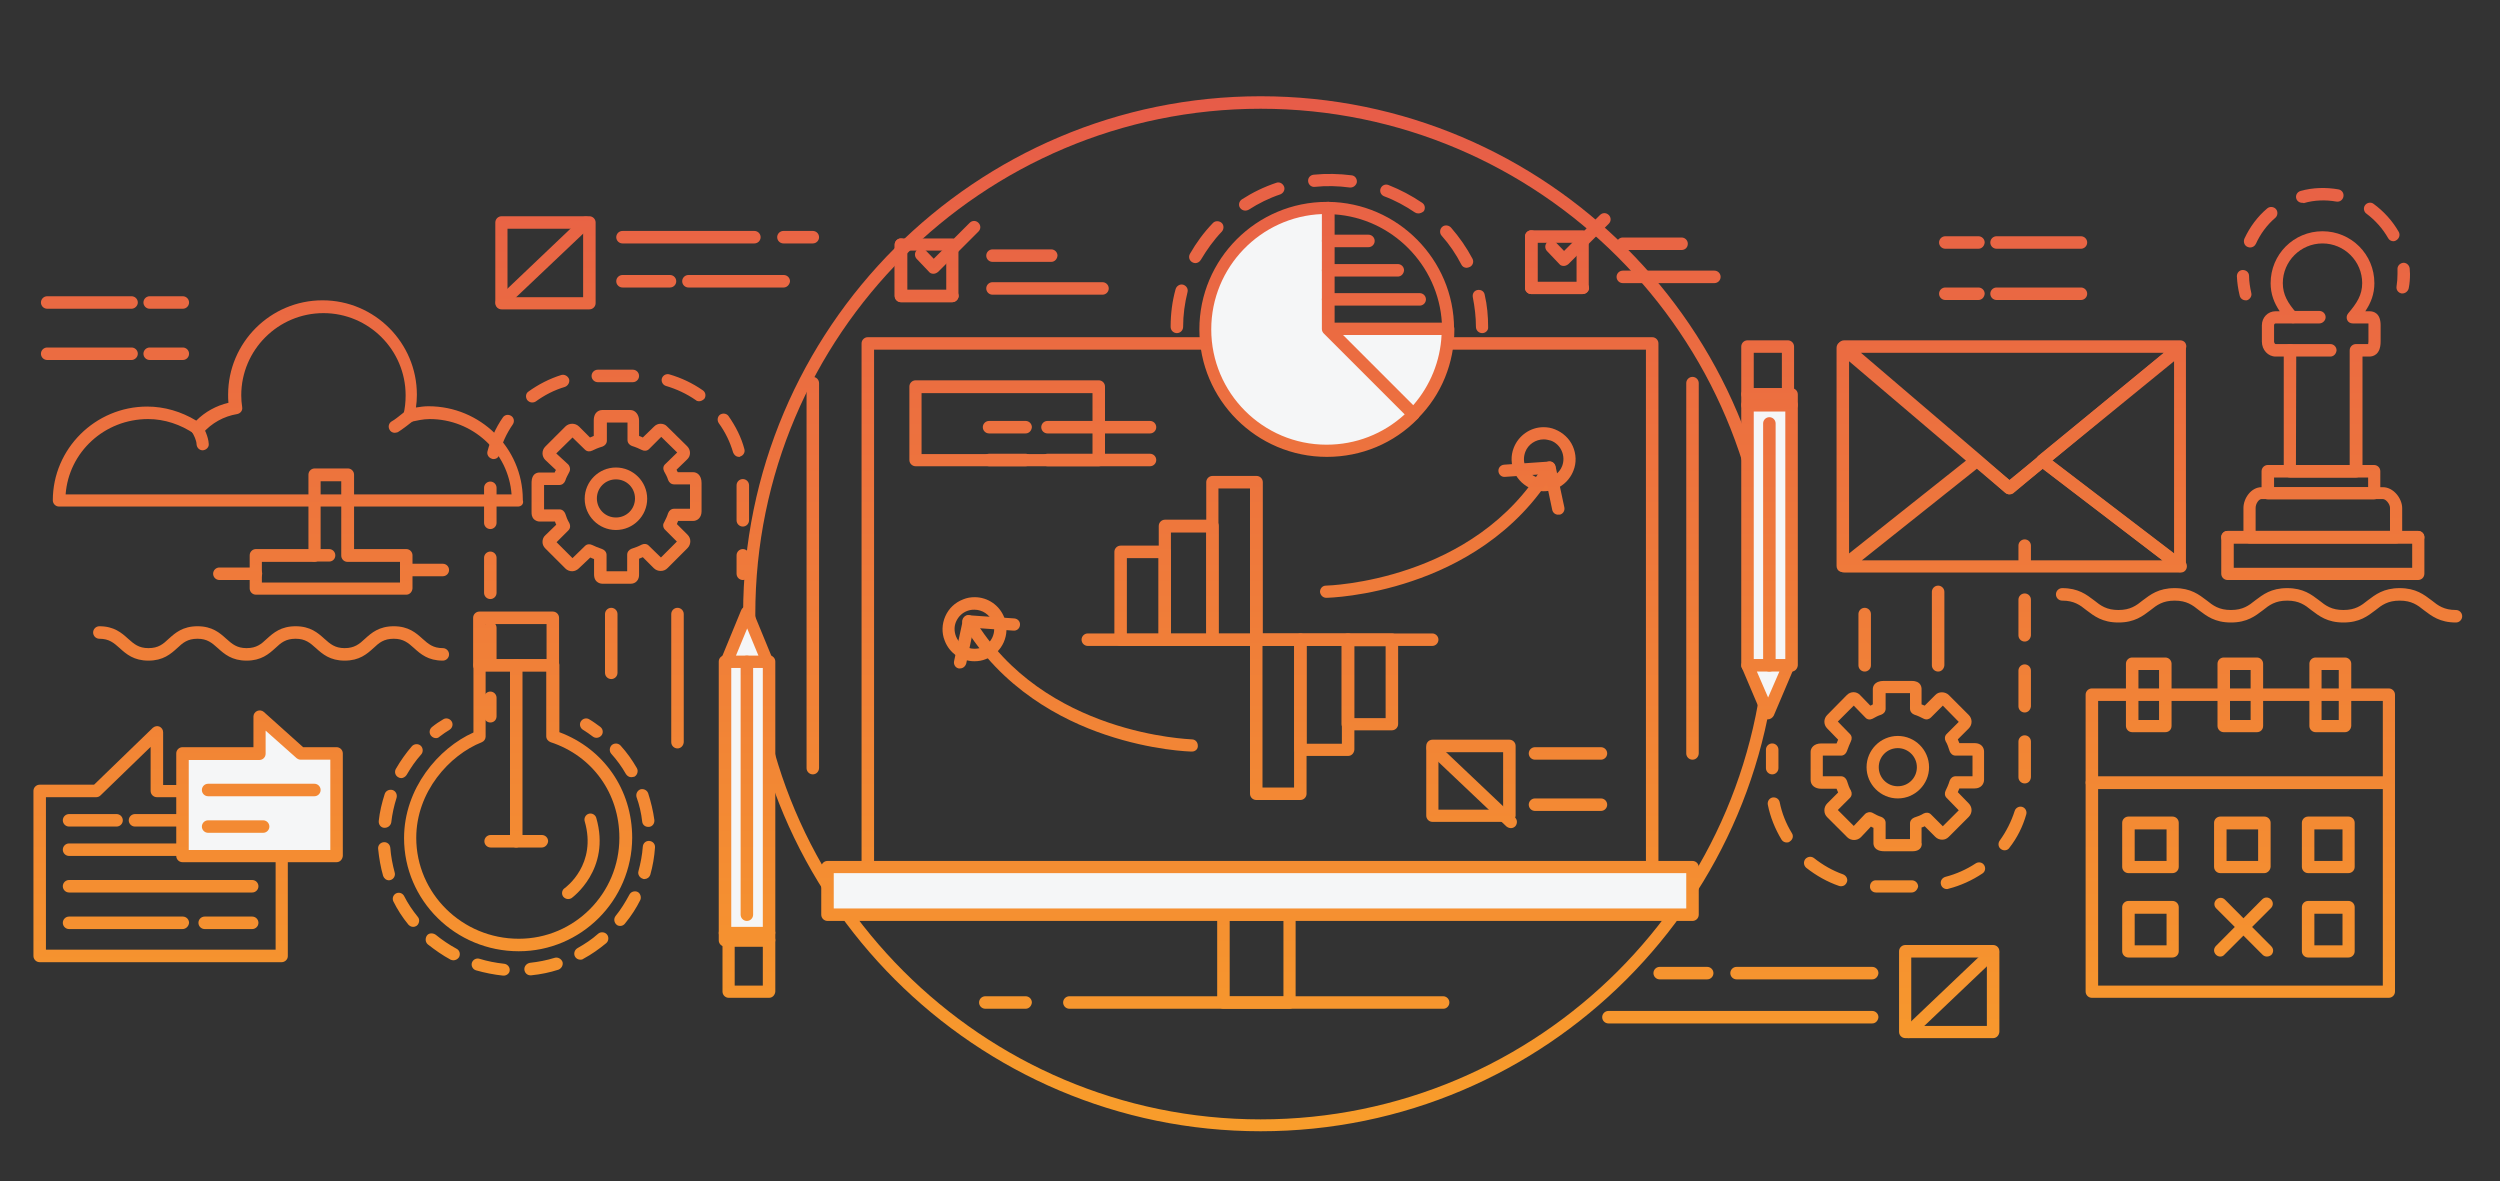 <?xml version="1.0" encoding="UTF-8"?> <!-- Generator: Adobe Illustrator 16.0.0, SVG Export Plug-In . SVG Version: 6.00 Build 0) --> <svg xmlns="http://www.w3.org/2000/svg" xmlns:xlink="http://www.w3.org/1999/xlink" id="Layer_1" x="0px" y="0px" width="800px" height="378px" viewBox="0 0 800 378" style="enable-background:new 0 0 800 378;" xml:space="preserve"><rect x="0" y="0" width="800" height="378" fill="#333333" stroke="none"/> <style type="text/css"> <![CDATA[ .st0{fill:#E6E7E8;} .st1{fill:#F5F6F7;} .st2{fill:url(#SVGID_100_);} .st3{fill:url(#SVGID_101_);} .st4{fill:url(#SVGID_102_);} .st5{fill:url(#SVGID_103_);} .st6{fill:url(#SVGID_104_);} .st7{fill:url(#SVGID_105_);} .st8{fill:url(#SVGID_106_);} .st9{fill:url(#SVGID_107_);} .st10{fill:url(#SVGID_108_);} .st11{fill:url(#SVGID_109_);} .st12{fill:url(#SVGID_110_);} .st13{fill:url(#SVGID_111_);} .st14{fill:url(#SVGID_112_);} .st15{fill:url(#SVGID_113_);} .st16{fill:url(#SVGID_114_);} .st17{fill:url(#SVGID_115_);} .st18{fill:url(#SVGID_116_);} .st19{fill:url(#SVGID_117_);} .st20{fill:url(#SVGID_118_);} .st21{fill:url(#SVGID_119_);} .st22{fill:url(#SVGID_120_);} .st23{fill:url(#SVGID_121_);} .st24{fill:url(#SVGID_122_);} .st25{fill:url(#SVGID_123_);} .st26{fill:url(#SVGID_124_);} .st27{fill:url(#SVGID_125_);} .st28{fill:url(#SVGID_126_);} .st29{fill:url(#SVGID_127_);} .st30{fill:url(#SVGID_128_);} .st31{fill:url(#SVGID_129_);} .st32{fill:url(#SVGID_130_);} .st33{fill:url(#SVGID_131_);} .st34{fill:url(#SVGID_132_);} .st35{fill:url(#SVGID_133_);} .st36{fill:url(#SVGID_134_);} .st37{fill:url(#SVGID_135_);} .st38{fill:url(#SVGID_136_);} .st39{fill:url(#SVGID_137_);} .st40{fill:url(#SVGID_138_);} .st41{fill:url(#SVGID_139_);} .st42{fill:url(#SVGID_140_);} .st43{fill:url(#SVGID_141_);} .st44{fill:url(#SVGID_142_);} .st45{fill:url(#SVGID_143_);} .st46{fill:url(#SVGID_144_);} .st47{fill:#FFFFFF;stroke:#3A495E;stroke-width:3;stroke-linecap:round;stroke-linejoin:round;stroke-miterlimit:10;} .st48{fill:url(#SVGID_1_);} .st49{fill:url(#SVGID_2_);} .st50{fill:url(#SVGID_3_);} .st51{fill:url(#SVGID_4_);} .st52{fill:url(#SVGID_5_);} .st53{fill:url(#SVGID_6_);} .st54{fill:url(#SVGID_7_);} .st55{fill:url(#SVGID_8_);} .st56{fill:url(#SVGID_9_);} .st57{fill:none;} .st58{fill:url(#SVGID_10_);} .st59{fill:url(#SVGID_11_);} .st60{fill:url(#SVGID_12_);} .st61{fill:url(#SVGID_13_);} .st62{fill:url(#SVGID_14_);} .st63{fill:url(#SVGID_15_);} .st64{fill:url(#SVGID_16_);} .st65{fill:url(#SVGID_17_);} .st66{fill:url(#SVGID_18_);} .st67{fill:url(#SVGID_19_);} .st68{fill:url(#SVGID_20_);} .st69{fill:url(#SVGID_21_);} .st70{fill:url(#SVGID_22_);} .st71{fill:url(#SVGID_23_);} .st72{fill:url(#SVGID_24_);} .st73{fill:url(#SVGID_25_);} .st74{fill:url(#SVGID_26_);} .st75{fill:url(#SVGID_27_);} .st76{fill:url(#SVGID_28_);} .st77{fill:url(#SVGID_29_);} .st78{fill:url(#SVGID_30_);} .st79{fill:url(#SVGID_31_);} .st80{fill:url(#SVGID_32_);} .st81{fill:url(#SVGID_33_);} .st82{fill:url(#SVGID_34_);} .st83{fill:url(#SVGID_35_);} .st84{fill:url(#SVGID_36_);} .st85{fill:url(#SVGID_37_);} .st86{fill:url(#SVGID_38_);} .st87{fill:url(#SVGID_39_);} .st88{fill:url(#SVGID_40_);} .st89{fill:url(#SVGID_41_);} .st90{fill:url(#SVGID_42_);} .st91{fill:url(#SVGID_43_);} .st92{fill:url(#SVGID_44_);} .st93{fill:url(#SVGID_45_);} .st94{fill:url(#SVGID_46_);} .st95{fill:url(#SVGID_47_);} .st96{fill:url(#SVGID_48_);} .st97{fill:url(#SVGID_49_);} .st98{fill:url(#SVGID_50_);} .st99{fill:url(#SVGID_51_);} .st100{fill:url(#SVGID_52_);} .st101{fill:url(#SVGID_53_);} .st102{fill:url(#SVGID_54_);} .st103{fill:url(#SVGID_55_);} .st104{fill:url(#SVGID_56_);} .st105{fill:url(#SVGID_57_);} .st106{fill:url(#SVGID_58_);} .st107{fill:url(#SVGID_59_);} .st108{fill:url(#SVGID_60_);} .st109{fill:url(#SVGID_61_);} .st110{fill:url(#SVGID_62_);} .st111{fill:url(#SVGID_63_);} .st112{fill:url(#SVGID_64_);} .st113{fill:url(#SVGID_65_);} .st114{fill:url(#SVGID_66_);} .st115{fill:url(#SVGID_67_);} .st116{fill:url(#SVGID_68_);} .st117{fill:url(#SVGID_69_);} .st118{fill:url(#SVGID_70_);} .st119{fill:url(#SVGID_71_);} .st120{fill:url(#SVGID_72_);} .st121{fill:url(#SVGID_73_);} .st122{fill:url(#SVGID_74_);} .st123{fill:url(#SVGID_75_);} .st124{fill:url(#SVGID_76_);} .st125{fill:url(#SVGID_77_);} .st126{fill:url(#SVGID_78_);} .st127{fill:url(#SVGID_79_);} .st128{fill:url(#SVGID_80_);} .st129{fill:url(#SVGID_81_);} .st130{fill:url(#SVGID_82_);} .st131{fill:url(#SVGID_83_);} .st132{fill:url(#SVGID_84_);} .st133{fill:url(#SVGID_85_);} .st134{fill:url(#SVGID_86_);} .st135{fill:url(#SVGID_87_);} .st136{fill:url(#SVGID_88_);} .st137{fill:url(#SVGID_89_);} .st138{fill:url(#SVGID_90_);} .st139{fill:url(#SVGID_91_);} .st140{fill:url(#SVGID_92_);} .st141{fill:url(#SVGID_93_);} .st142{fill:url(#SVGID_94_);} .st143{fill:url(#SVGID_95_);} .st144{fill:url(#SVGID_96_);} .st145{fill:url(#SVGID_97_);} .st146{fill:url(#SVGID_98_);} .st147{fill:url(#SVGID_99_);} ]]> </style> <linearGradient id="SVGID_1_" gradientUnits="userSpaceOnUse" x1="399.95" y1="365.231" x2="399.95" y2="34.472" gradientTransform="matrix(1 0 0 -1 94 383)"> <stop offset="0" style="stop-color:#E65A49"></stop> <stop offset="1" style="stop-color:#F89C2B"></stop> </linearGradient> <path class="st48" d="M494,157.2c-1.3,0-2.5-0.2-3.7-0.7c-2.5-1-4.6-2.9-5.7-5.4c-1.1-2.5-1.2-5.3-0.2-7.8c1.5-3.9,5.3-6.6,9.5-6.6 c1.3,0,2.5,0.2,3.7,0.7c2.5,1,4.6,2.9,5.7,5.4c1.1,2.5,1.2,5.3,0.2,7.8C502,154.5,498.2,157.2,494,157.2z M494,140.6 c-2.6,0-5,1.6-5.9,4c-0.6,1.6-0.6,3.3,0.1,4.8s1.9,2.7,3.5,3.3c0.7,0.3,1.5,0.4,2.3,0.4c2.6,0,5-1.6,5.9-4c1.2-3.2-0.4-6.9-3.6-8.1 C495.5,140.8,494.8,140.6,494,140.6z"></path> <linearGradient id="SVGID_2_" gradientUnits="userSpaceOnUse" x1="622.898" y1="365.228" x2="622.898" y2="34.474" gradientTransform="matrix(1 0 0 -1 94 383)"> <stop offset="0" style="stop-color:#E65A49"></stop> <stop offset="1" style="stop-color:#F89C2B"></stop> </linearGradient> <path class="st49" d="M722.2,234.3h-10.6c-1.1,0-2-0.9-2-2v-19.9c0-1.1,0.9-2,2-2h10.6c1.1,0,2,0.9,2,2v19.9 C724.2,233.5,723.3,234.3,722.2,234.3z M713.6,230.4h6.6v-16h-6.6V230.4z"></path> <linearGradient id="SVGID_3_" gradientUnits="userSpaceOnUse" x1="593.6" y1="365.228" x2="593.6" y2="34.474" gradientTransform="matrix(1 0 0 -1 94 383)"> <stop offset="0" style="stop-color:#E65A49"></stop> <stop offset="1" style="stop-color:#F89C2B"></stop> </linearGradient> <path class="st50" d="M692.9,234.3h-10.6c-1.1,0-2-0.9-2-2v-19.9c0-1.1,0.9-2,2-2h10.6c1.1,0,2,0.9,2,2v19.9 C694.9,233.5,694,234.3,692.9,234.3z M684.3,230.4h6.6v-16h-6.6V230.4z"></path> <linearGradient id="SVGID_4_" gradientUnits="userSpaceOnUse" x1="651.699" y1="365.228" x2="651.699" y2="34.474" gradientTransform="matrix(1 0 0 -1 94 383)"> <stop offset="0" style="stop-color:#E65A49"></stop> <stop offset="1" style="stop-color:#F89C2B"></stop> </linearGradient> <path class="st51" d="M750.4,234.3H741c-1.1,0-2-0.9-2-2v-19.9c0-1.1,0.9-2,2-2h9.4c1.1,0,2,0.9,2,2v19.9 C752.3,233.5,751.4,234.3,750.4,234.3z M742.9,230.4h5.5v-16h-5.5V230.4z"></path> <linearGradient id="SVGID_5_" gradientUnits="userSpaceOnUse" x1="628.899" y1="365.254" x2="628.899" y2="34.452" gradientTransform="matrix(1 0 0 -1 94 383)"> <stop offset="0" style="stop-color:#E65A49"></stop> <stop offset="1" style="stop-color:#F89C2B"></stop> </linearGradient> <path class="st52" d="M785.9,199.2c-5.2,0-7.8-2.1-10.2-3.9c-2.1-1.7-4-3.1-7.8-3.1c-3.8,0-5.7,1.4-7.8,3.1c-2.4,1.8-5,3.9-10.2,3.9 c-5.2,0-7.8-2.1-10.2-3.9c-2.1-1.7-4-3.1-7.8-3.1c-3.8,0-5.7,1.4-7.8,3.1c-2.4,1.8-5,3.9-10.2,3.9c-5.2,0-7.8-2.1-10.2-3.9 c-2.1-1.7-4-3.1-7.8-3.1c-3.8,0-5.7,1.4-7.8,3.1c-2.4,1.8-5,3.9-10.2,3.9c-5.2,0-7.8-2.1-10.2-3.9c-2.1-1.7-4-3.1-7.8-3.1 c-1.1,0-2-0.9-2-2c0-1.1,0.9-2,2-2c5.2,0,7.8,2.1,10.2,3.9c2.1,1.7,4,3.1,7.8,3.1c3.8,0,5.7-1.4,7.8-3.1c2.4-1.8,5-3.9,10.2-3.9 c5.2,0,7.8,2.1,10.2,3.9c2.1,1.7,4,3.1,7.8,3.1c3.8,0,5.7-1.4,7.8-3.1c2.4-1.8,5-3.9,10.2-3.9c5.2,0,7.8,2.1,10.2,3.9 c2.1,1.7,4,3.1,7.8,3.1c3.8,0,5.7-1.4,7.8-3.1c2.4-1.8,5-3.9,10.2-3.9c5.2,0,7.8,2.1,10.2,3.9c2.1,1.7,4,3.1,7.8,3.1 c1.1,0,2,0.9,2,2C787.9,198.3,787,199.2,785.9,199.2z"></path> <linearGradient id="SVGID_6_" gradientUnits="userSpaceOnUse" x1="309.4" y1="360.03" x2="309.4" y2="29.27" gradientTransform="matrix(1 0 0 -1 94 383)"> <stop offset="0" style="stop-color:#E65A49"></stop> <stop offset="1" style="stop-color:#F89C2B"></stop> </linearGradient> <path class="st53" d="M403.4,362c-91.3,0-165.6-74.3-165.6-165.6c0-91.3,74.3-165.6,165.6-165.6c91.3,0,165.6,74.3,165.6,165.6 C569,287.7,494.7,362,403.4,362z M403.4,34.8c-89.1,0-161.7,72.5-161.7,161.7c0,89.1,72.5,161.7,161.7,161.7 c89.1,0,161.7-72.5,161.7-161.7C565,107.3,492.5,34.8,403.4,34.8z"></path> <linearGradient id="SVGID_7_" gradientUnits="userSpaceOnUse" x1="95.234" y1="360.054" x2="95.234" y2="29.259" gradientTransform="matrix(1 0 0 -1 94 383)"> <stop offset="0" style="stop-color:#E65A49"></stop> <stop offset="1" style="stop-color:#F89C2B"></stop> </linearGradient> <path class="st54" d="M190.9,236.1c-0.4,0-0.8-0.1-1.2-0.4c-1-0.8-2.1-1.5-3.2-2.2c-0.9-0.6-1.2-1.8-0.6-2.7 c0.6-0.9,1.8-1.2,2.7-0.6c1.2,0.7,2.4,1.6,3.5,2.4c0.9,0.7,1,1.9,0.4,2.7C192.1,235.8,191.5,236.1,190.9,236.1z"></path> <linearGradient id="SVGID_8_" gradientUnits="userSpaceOnUse" x1="71.3" y1="360.03" x2="71.3" y2="29.271" gradientTransform="matrix(1 0 0 -1 94 383)"> <stop offset="0" style="stop-color:#E65A49"></stop> <stop offset="1" style="stop-color:#F89C2B"></stop> </linearGradient> <path class="st55" d="M161.2,312.2c-0.1,0-0.1,0-0.2,0c-2.9-0.3-5.9-0.9-8.7-1.7c-1-0.3-1.6-1.4-1.3-2.4s1.4-1.6,2.4-1.3 c2.6,0.8,5.2,1.3,7.9,1.6c1.1,0.1,1.9,1.1,1.8,2.1C163.1,311.4,162.2,312.2,161.2,312.2z M169.7,312.1c-1,0-1.8-0.8-1.9-1.8 c-0.1-1.1,0.7-2,1.8-2.2c2.7-0.3,5.3-0.8,7.9-1.6c1-0.3,2.1,0.3,2.5,1.3c0.3,1-0.3,2.1-1.3,2.5c-2.8,0.9-5.7,1.5-8.7,1.8 C169.8,312.1,169.7,312.1,169.7,312.1z M145.1,307.3c-0.3,0-0.6-0.1-0.9-0.2c-2.6-1.4-5-3.1-7.3-4.9c-0.8-0.7-0.9-1.9-0.3-2.8 c0.6-0.9,1.9-0.9,2.8-0.3c2.1,1.7,4.3,3.2,6.7,4.5c1,0.5,1.3,1.7,0.8,2.7C146.5,306.9,145.8,307.3,145.1,307.3z M185.7,307.1 c-0.7,0-1.4-0.4-1.7-1c-0.5-0.9-0.2-2.1,0.8-2.7c2.3-1.3,4.6-2.8,6.6-4.6c0.8-0.7,2.1-0.6,2.8,0.2c0.7,0.8,0.6,2.1-0.2,2.8 c-2.3,1.9-4.7,3.6-7.3,5C186.3,307.1,186,307.1,185.7,307.1z M132.2,296.6c-0.6,0-1.1-0.3-1.5-0.7c-1.9-2.3-3.5-4.8-4.8-7.4 c-0.5-1-0.1-2.1,0.8-2.6c1-0.5,2.1-0.1,2.6,0.8c1.2,2.4,2.7,4.6,4.4,6.7c0.7,0.8,0.5,2.1-0.3,2.8 C133.1,296.4,132.7,296.6,132.2,296.6z M198.5,296.3c-0.4,0-0.9-0.1-1.2-0.4c-0.8-0.7-1-1.9-0.3-2.8c1.7-2.1,3.1-4.4,4.4-6.8 c0.5-1,1.7-1.3,2.6-0.9c0.9,0.4,1.3,1.7,0.9,2.6c-1.3,2.6-2.9,5.1-4.8,7.4C199.7,296,199.1,296.3,198.5,296.3z M124.5,281.7 c-0.9,0-1.6-0.6-1.9-1.4c-0.8-2.8-1.3-5.7-1.6-8.7c-0.1-1.1,0.7-2,1.8-2.1c1.1-0.1,2,0.7,2.1,1.8c0.2,2.7,0.7,5.3,1.4,7.9 c0.3,1-0.3,2.1-1.3,2.4C124.8,281.6,124.7,281.7,124.5,281.7z M206.2,281.3c-0.2,0-0.4,0-0.5-0.1c-1-0.3-1.7-1.4-1.4-2.4 c0.7-2.6,1.2-5.2,1.4-7.9c0.1-1.1,1-1.9,2.1-1.8c1.1,0.1,1.9,1,1.8,2.1c-0.2,2.9-0.7,5.9-1.5,8.7C207.8,280.8,207,281.3,206.2,281.3 z M123.1,264.9c-0.1,0-0.2,0-0.2,0c-1.1-0.1-1.8-1.1-1.7-2.2c0.3-2.9,1-5.8,1.9-8.6c0.3-1,1.4-1.6,2.5-1.3c1,0.3,1.6,1.4,1.3,2.5 c-0.8,2.5-1.4,5.2-1.7,7.9C125,264.2,124.1,264.9,123.1,264.9z M207.4,264.6c-1,0-1.8-0.7-1.9-1.7c-0.3-2.7-0.9-5.3-1.8-7.8 c-0.3-1,0.2-2.1,1.2-2.5c1-0.3,2.1,0.2,2.5,1.2c0.9,2.8,1.6,5.7,2,8.6c0.1,1.1-0.6,2.1-1.7,2.2C207.5,264.6,207.5,264.6,207.4,264.6 z M128.4,249c-0.3,0-0.7-0.1-1-0.3c-0.9-0.5-1.3-1.7-0.7-2.7c1.5-2.6,3.2-5,5.1-7.2c0.7-0.8,2-0.9,2.8-0.2c0.8,0.7,0.9,2,0.2,2.8 c-1.8,2-3.3,4.2-4.7,6.6C129.7,248.6,129,249,128.4,249z M202,248.7c-0.7,0-1.3-0.4-1.7-1c-1.3-2.3-2.9-4.5-4.7-6.5 c-0.7-0.8-0.6-2.1,0.2-2.8c0.8-0.7,2.1-0.6,2.8,0.2c2,2.2,3.7,4.6,5.2,7.2c0.5,0.9,0.2,2.1-0.7,2.7 C202.7,248.6,202.4,248.7,202,248.7z"></path> <linearGradient id="SVGID_9_" gradientUnits="userSpaceOnUse" x1="47.146" y1="359.973" x2="47.146" y2="29.304" gradientTransform="matrix(1 0 0 -1 94 383)"> <stop offset="0" style="stop-color:#E65A49"></stop> <stop offset="1" style="stop-color:#F89C2B"></stop> </linearGradient> <path class="st56" d="M139.5,236.2c-0.6,0-1.2-0.3-1.6-0.8c-0.7-0.9-0.5-2.1,0.4-2.8c1.1-0.9,2.3-1.7,3.5-2.4 c0.9-0.6,2.1-0.3,2.7,0.6c0.6,0.9,0.3,2.1-0.6,2.7c-1.1,0.7-2.2,1.4-3.2,2.2C140.3,236.1,139.9,236.2,139.5,236.2z"></path> <linearGradient id="SVGID_10_" gradientUnits="userSpaceOnUse" x1="331.404" y1="360.029" x2="331.404" y2="29.28" gradientTransform="matrix(1 0 0 -1 94 383)"> <stop offset="0" style="stop-color:#E65A49"></stop> <stop offset="1" style="stop-color:#F89C2B"></stop> </linearGradient> <path class="st58" d="M474.3,106.6c-1.1,0-2-0.9-2-2c0-3.2-0.4-6.4-1-9.5c-0.2-1.1,0.4-2.1,1.5-2.3c1.1-0.2,2.1,0.4,2.3,1.5 c0.8,3.4,1.1,6.9,1.1,10.4C476.3,105.7,475.4,106.6,474.3,106.6z M376.6,106.6c-1.1,0-2-0.9-2-2c0-4.1,0.5-8.2,1.6-12.1 c0.3-1,1.4-1.7,2.4-1.4c1,0.3,1.7,1.3,1.4,2.4c-0.9,3.6-1.4,7.3-1.4,11.1C378.6,105.7,377.7,106.6,376.6,106.6z M469.3,85.7 c-0.7,0-1.4-0.4-1.7-1.1c-1.7-3.3-3.8-6.4-6.3-9.2c-0.7-0.8-0.6-2.1,0.2-2.8c0.8-0.7,2-0.6,2.8,0.2c2.7,3.1,5,6.4,6.9,10 c0.5,1,0.1,2.1-0.8,2.6C469.9,85.6,469.6,85.7,469.3,85.7z M382.5,84.2c-0.3,0-0.7-0.1-1-0.3c-0.9-0.5-1.3-1.7-0.7-2.7 c2-3.5,4.4-6.8,7.3-9.8c0.7-0.8,2-0.8,2.8-0.1c0.8,0.7,0.8,2,0.1,2.8c-2.6,2.7-4.8,5.8-6.7,9C383.9,83.8,383.2,84.2,382.5,84.2z M453.9,68.3c-0.4,0-0.8-0.1-1.1-0.3c-3.1-2.1-6.4-3.9-9.9-5.2c-1-0.4-1.5-1.5-1.1-2.5c0.4-1,1.5-1.5,2.5-1.1 c3.8,1.5,7.4,3.4,10.8,5.7c0.9,0.6,1.1,1.8,0.5,2.7C455.1,68,454.5,68.3,453.9,68.3z M398.5,67.4c-0.6,0-1.3-0.3-1.7-0.9 c-0.6-0.9-0.3-2.1,0.6-2.7c3.4-2.2,7.1-4,11-5.3c1-0.4,2.1,0.2,2.5,1.2c0.4,1-0.2,2.1-1.2,2.5c-3.6,1.2-7,2.9-10.1,4.9 C399.2,67.3,398.9,67.4,398.5,67.4z M432.2,60c-0.1,0-0.2,0-0.3,0c-3.7-0.5-7.5-0.6-11.2-0.2c-1.1,0.1-2-0.7-2.1-1.8 c-0.1-1.1,0.7-2,1.8-2.1c4-0.4,8.2-0.3,12.1,0.2c1.1,0.1,1.8,1.1,1.7,2.2C434,59.3,433.1,60,432.2,60z"></path> <linearGradient id="SVGID_11_" gradientUnits="userSpaceOnUse" x1="624.135" y1="360.024" x2="624.135" y2="29.295" gradientTransform="matrix(1 0 0 -1 94 383)"> <stop offset="0" style="stop-color:#E65A49"></stop> <stop offset="1" style="stop-color:#F89C2B"></stop> </linearGradient> <path class="st59" d="M718.6,96.1c-0.9,0-1.7-0.6-1.9-1.5c-0.5-2-0.8-4.1-0.9-6.2c0-1.1,0.8-2,1.9-2c1.1,0,2,0.8,2,1.9 c0,1.8,0.3,3.6,0.7,5.4c0.3,1-0.4,2.1-1.4,2.4C718.9,96.1,718.8,96.1,718.6,96.1z"></path> <linearGradient id="SVGID_12_" gradientUnits="userSpaceOnUse" x1="648.941" y1="360.026" x2="648.941" y2="29.309" gradientTransform="matrix(1 0 0 -1 94 383)"> <stop offset="0" style="stop-color:#E65A49"></stop> <stop offset="1" style="stop-color:#F89C2B"></stop> </linearGradient> <path class="st60" d="M720,79.2c-0.3,0-0.5-0.1-0.8-0.2c-1-0.4-1.4-1.6-1-2.6c1.7-3.7,4.2-7.1,7.3-9.7c0.8-0.7,2.1-0.6,2.8,0.2 c0.7,0.8,0.6,2.1-0.2,2.8c-2.7,2.3-4.8,5.2-6.2,8.3C721.5,78.8,720.8,79.2,720,79.2z M765.9,77.2c-0.7,0-1.4-0.4-1.7-1 c-1.7-3-4.1-5.7-6.9-7.8c-0.9-0.6-1.1-1.9-0.5-2.7c0.6-0.9,1.9-1.1,2.7-0.5c3.3,2.4,6.1,5.5,8.1,9c0.5,0.9,0.2,2.1-0.8,2.7 C766.5,77.1,766.2,77.2,765.9,77.2z M736.7,64.9c-0.9,0-1.7-0.6-1.9-1.4c-0.3-1,0.3-2.1,1.4-2.4c3.9-1.1,8.1-1.2,12.1-0.5 c1.1,0.2,1.8,1.2,1.6,2.3c-0.2,1.1-1.2,1.8-2.3,1.6c-3.4-0.6-7-0.5-10.4,0.5C737.1,64.9,736.9,64.9,736.7,64.9z"></path> <linearGradient id="SVGID_13_" gradientUnits="userSpaceOnUse" x1="675.032" y1="360.035" x2="675.032" y2="29.254" gradientTransform="matrix(1 0 0 -1 94 383)"> <stop offset="0" style="stop-color:#E65A49"></stop> <stop offset="1" style="stop-color:#F89C2B"></stop> </linearGradient> <path class="st61" d="M768.8,93.9c-0.1,0-0.2,0-0.3,0c-1.1-0.2-1.8-1.2-1.6-2.3c0.2-1.3,0.3-2.6,0.3-3.9c0-0.5,0-1,0-1.5 c-0.1-1.1,0.8-2,1.8-2.1c1.1-0.1,2,0.8,2.1,1.8c0,0.6,0.1,1.2,0.1,1.8c0,1.5-0.1,3-0.4,4.5C770.6,93.2,769.7,93.9,768.8,93.9z"></path> <linearGradient id="SVGID_14_" gradientUnits="userSpaceOnUse" x1="-42.599" y1="360.03" x2="-42.599" y2="29.271" gradientTransform="matrix(1 0 0 -1 94 383)"> <stop offset="0" style="stop-color:#E65A49"></stop> <stop offset="1" style="stop-color:#F89C2B"></stop> </linearGradient> <path class="st62" d="M90.1,307.9H12.7c-1.1,0-2-0.9-2-2v-52.8c0-1.1,0.9-2,2-2h17.4l18.8-18.2c0.6-0.5,1.4-0.7,2.1-0.4 s1.2,1,1.2,1.8v16.9h37.9c1.1,0,2,0.9,2,2V306C92.1,307,91.2,307.9,90.1,307.9z M14.7,303.9h73.5v-48.8h-38c-1.1,0-2-0.9-2-2V239 l-16,15.5c-0.4,0.4-0.9,0.6-1.4,0.6H14.7V303.9z"></path> <line class="st57" x1="80.7" y1="295.3" x2="65.5" y2="295.3"></line> <linearGradient id="SVGID_15_" gradientUnits="userSpaceOnUse" x1="-20.899" y1="359.969" x2="-20.899" y2="29.287" gradientTransform="matrix(1 0 0 -1 94 383)"> <stop offset="0" style="stop-color:#E65A49"></stop> <stop offset="1" style="stop-color:#F89C2B"></stop> </linearGradient> <path class="st63" d="M80.7,297.3H65.5c-1.1,0-2-0.9-2-2c0-1.1,0.9-2,2-2h15.2c1.1,0,2,0.9,2,2C82.7,296.4,81.8,297.3,80.7,297.3z"></path> <line class="st57" x1="80.7" y1="283.6" x2="22.1" y2="283.6"></line> <linearGradient id="SVGID_16_" gradientUnits="userSpaceOnUse" x1="-42.599" y1="360.034" x2="-42.599" y2="29.27" gradientTransform="matrix(1 0 0 -1 94 383)"> <stop offset="0" style="stop-color:#E65A49"></stop> <stop offset="1" style="stop-color:#F89C2B"></stop> </linearGradient> <path class="st64" d="M80.7,285.6H22.1c-1.1,0-2-0.9-2-2c0-1.1,0.9-2,2-2h58.6c1.1,0,2,0.9,2,2C82.7,284.7,81.8,285.6,80.7,285.6z"></path> <line class="st57" x1="80.7" y1="271.9" x2="22.1" y2="271.9"></line> <linearGradient id="SVGID_17_" gradientUnits="userSpaceOnUse" x1="-42.599" y1="359.972" x2="-42.599" y2="29.29" gradientTransform="matrix(1 0 0 -1 94 383)"> <stop offset="0" style="stop-color:#E65A49"></stop> <stop offset="1" style="stop-color:#F89C2B"></stop> </linearGradient> <path class="st65" d="M80.7,273.9H22.1c-1.1,0-2-0.9-2-2c0-1.1,0.9-2,2-2h58.6c1.1,0,2,0.9,2,2C82.7,273,81.8,273.9,80.7,273.9z"></path> <line class="st57" x1="80.7" y1="262.5" x2="67.8" y2="262.5"></line> <linearGradient id="SVGID_18_" gradientUnits="userSpaceOnUse" x1="-19.75" y1="359.975" x2="-19.75" y2="29.293" gradientTransform="matrix(1 0 0 -1 94 383)"> <stop offset="0" style="stop-color:#E65A49"></stop> <stop offset="1" style="stop-color:#F89C2B"></stop> </linearGradient> <path class="st66" d="M80.7,264.5H67.8c-1.1,0-2-0.9-2-2c0-1.1,0.9-2,2-2h12.9c1.1,0,2,0.9,2,2C82.7,263.6,81.8,264.5,80.7,264.5z"></path> <line class="st57" x1="59.6" y1="262.5" x2="43.2" y2="262.5"></line> <linearGradient id="SVGID_19_" gradientUnits="userSpaceOnUse" x1="-42.599" y1="359.975" x2="-42.599" y2="29.293" gradientTransform="matrix(1 0 0 -1 94 383)"> <stop offset="0" style="stop-color:#E65A49"></stop> <stop offset="1" style="stop-color:#F89C2B"></stop> </linearGradient> <path class="st67" d="M59.6,264.5H43.2c-1.1,0-2-0.9-2-2c0-1.1,0.9-2,2-2h16.4c1.1,0,2,0.9,2,2C61.6,263.6,60.7,264.5,59.6,264.5z"></path> <line class="st57" x1="37.3" y1="262.5" x2="22.1" y2="262.5"></line> <linearGradient id="SVGID_20_" gradientUnits="userSpaceOnUse" x1="-64.299" y1="359.976" x2="-64.299" y2="29.294" gradientTransform="matrix(1 0 0 -1 94 383)"> <stop offset="0" style="stop-color:#E65A49"></stop> <stop offset="1" style="stop-color:#F89C2B"></stop> </linearGradient> <path class="st68" d="M37.3,264.5H22.1c-1.1,0-2-0.9-2-2c0-1.1,0.9-2,2-2h15.2c1.1,0,2,0.9,2,2C39.3,263.6,38.4,264.5,37.3,264.5z"></path> <line class="st57" x1="58.4" y1="295.3" x2="22.1" y2="295.3"></line> <linearGradient id="SVGID_21_" gradientUnits="userSpaceOnUse" x1="-53.7" y1="359.969" x2="-53.7" y2="29.287" gradientTransform="matrix(1 0 0 -1 94 383)"> <stop offset="0" style="stop-color:#E65A49"></stop> <stop offset="1" style="stop-color:#F89C2B"></stop> </linearGradient> <path class="st69" d="M58.4,297.3H22.1c-1.1,0-2-0.9-2-2c0-1.1,0.9-2,2-2h36.4c1.1,0,2,0.9,2,2C60.4,296.4,59.5,297.3,58.4,297.3z"></path> <linearGradient id="SVGID_22_" gradientUnits="userSpaceOnUse" x1="11.951" y1="360.029" x2="11.951" y2="29.273" gradientTransform="matrix(1 0 0 -1 94 383)"> <stop offset="0" style="stop-color:#E65A49"></stop> <stop offset="1" style="stop-color:#F89C2B"></stop> </linearGradient> <path class="st70" d="M130,190.3H81.9c-1.1,0-2-0.9-2-2v-10.6c0-1.1,0.9-2,2-2h16.8v-23.8c0-1.1,0.9-2,2-2h10.6c1.1,0,2,0.9,2,2 v23.8H130c1.1,0,2,0.9,2,2v10.6C131.9,189.4,131.1,190.3,130,190.3z M83.8,186.4H128v-6.6h-16.8c-1.1,0-2-0.9-2-2V154h-6.6v23.8 c0,1.1-0.9,2-2,2H83.8V186.4z"></path> <linearGradient id="SVGID_23_" gradientUnits="userSpaceOnUse" x1="308.05" y1="360.036" x2="308.05" y2="29.272" gradientTransform="matrix(1 0 0 -1 94 383)"> <stop offset="0" style="stop-color:#E65A49"></stop> <stop offset="1" style="stop-color:#F89C2B"></stop> </linearGradient> <path class="st71" d="M412.6,322.8h-21.1c-1.1,0-2-0.9-2-2v-28.1c0-1.1,0.9-2,2-2h21.1c1.1,0,2,0.9,2,2v28.1 C414.6,321.9,413.7,322.8,412.6,322.8z M393.5,318.9h17.2v-24.2h-17.2V318.9z"></path> <linearGradient id="SVGID_24_" gradientUnits="userSpaceOnUse" x1="309.2" y1="360.03" x2="309.2" y2="29.271" gradientTransform="matrix(1 0 0 -1 94 383)"> <stop offset="0" style="stop-color:#E65A49"></stop> <stop offset="1" style="stop-color:#F89C2B"></stop> </linearGradient> <path class="st72" d="M528.7,279.6h-251c-1.1,0-2-0.9-2-2V109.9c0-1.1,0.9-2,2-2h251c1.1,0,2,0.9,2,2v167.7 C530.7,278.7,529.8,279.6,528.7,279.6z M279.7,275.7h247V111.9h-247V275.7z"></path> <linearGradient id="SVGID_25_" gradientUnits="userSpaceOnUse" x1="271.65" y1="360.031" x2="271.65" y2="29.273" gradientTransform="matrix(1 0 0 -1 94 383)"> <stop offset="0" style="stop-color:#E65A49"></stop> <stop offset="1" style="stop-color:#F89C2B"></stop> </linearGradient> <path class="st73" d="M372.7,206.7h-14.1c-1.1,0-2-0.9-2-2v-28.1c0-1.1,0.9-2,2-2h14.1c1.1,0,2,0.9,2,2v28.1 C374.7,205.8,373.8,206.7,372.7,206.7z M360.6,202.8h10.1v-24.2h-10.1V202.8z"></path> <linearGradient id="SVGID_26_" gradientUnits="userSpaceOnUse" x1="286.4" y1="360.027" x2="286.4" y2="29.275" gradientTransform="matrix(1 0 0 -1 94 383)"> <stop offset="0" style="stop-color:#E65A49"></stop> <stop offset="1" style="stop-color:#F89C2B"></stop> </linearGradient> <path class="st74" d="M388,206.7h-15.2c-1.1,0-2-0.9-2-2v-36.4c0-1.1,0.9-2,2-2H388c1.1,0,2,0.9,2,2v36.4 C389.9,205.8,389.1,206.7,388,206.7z M374.7,202.8H386v-32.4h-11.3V202.8z"></path> <linearGradient id="SVGID_27_" gradientUnits="userSpaceOnUse" x1="301.05" y1="360.029" x2="301.05" y2="29.274" gradientTransform="matrix(1 0 0 -1 94 383)"> <stop offset="0" style="stop-color:#E65A49"></stop> <stop offset="1" style="stop-color:#F89C2B"></stop> </linearGradient> <path class="st75" d="M402.1,206.7H388c-1.1,0-2-0.9-2-2v-50.4c0-1.1,0.9-2,2-2h14.1c1.1,0,2,0.9,2,2v50.4 C404,205.8,403.1,206.7,402.1,206.7z M389.9,202.8H400v-46.5h-10.1V202.8z"></path> <linearGradient id="SVGID_28_" gradientUnits="userSpaceOnUse" x1="329.8" y1="360.037" x2="329.8" y2="29.267" gradientTransform="matrix(1 0 0 -1 94 383)"> <stop offset="0" style="stop-color:#E65A49"></stop> <stop offset="1" style="stop-color:#F89C2B"></stop> </linearGradient> <path class="st76" d="M431.4,241.9h-15.2c-1.1,0-2-0.9-2-2v-35.2c0-1.1,0.9-2,2-2h15.2c1.1,0,2,0.9,2,2v35.2 C433.3,241,432.5,241.9,431.4,241.9z M418.1,238h11.3v-31.3h-11.3V238z"></path> <linearGradient id="SVGID_29_" gradientUnits="userSpaceOnUse" x1="315.05" y1="360.035" x2="315.05" y2="29.269" gradientTransform="matrix(1 0 0 -1 94 383)"> <stop offset="0" style="stop-color:#E65A49"></stop> <stop offset="1" style="stop-color:#F89C2B"></stop> </linearGradient> <path class="st77" d="M416.1,256H402c-1.1,0-2-0.9-2-2v-49.3c0-1.1,0.9-2,2-2h14.1c1.1,0,2,0.9,2,2V254 C418.1,255.1,417.2,256,416.1,256z M404,252h10.1v-45.3H404V252z"></path> <linearGradient id="SVGID_30_" gradientUnits="userSpaceOnUse" x1="344.35" y1="360.035" x2="344.35" y2="29.27" gradientTransform="matrix(1 0 0 -1 94 383)"> <stop offset="0" style="stop-color:#E65A49"></stop> <stop offset="1" style="stop-color:#F89C2B"></stop> </linearGradient> <path class="st78" d="M445.4,233.7h-14.1c-1.1,0-2-0.9-2-2v-27c0-1.1,0.9-2,2-2h14.1c1.1,0,2,0.9,2,2v27 C447.4,232.8,446.5,233.7,445.4,233.7z M433.3,229.8h10.1v-23h-10.1V229.8z"></path> <rect x="264.8" y="277.5" class="st1" width="276.8" height="15.2"></rect> <linearGradient id="SVGID_31_" gradientUnits="userSpaceOnUse" x1="309.2" y1="360.022" x2="309.2" y2="29.277" gradientTransform="matrix(1 0 0 -1 94 383)"> <stop offset="0" style="stop-color:#E65A49"></stop> <stop offset="1" style="stop-color:#F89C2B"></stop> </linearGradient> <path class="st79" d="M541.6,294.7H264.8c-1.1,0-2-0.9-2-2v-15.2c0-1.1,0.9-2,2-2h276.8c1.1,0,2,0.9,2,2v15.2 C543.6,293.8,542.7,294.7,541.6,294.7z M266.8,290.7h272.8v-11.3H266.8V290.7z"></path> <line class="st57" x1="348.1" y1="204.7" x2="458.3" y2="204.7"></line> <linearGradient id="SVGID_32_" gradientUnits="userSpaceOnUse" x1="309.2" y1="360.035" x2="309.2" y2="29.271" gradientTransform="matrix(1 0 0 -1 94 383)"> <stop offset="0" style="stop-color:#E65A49"></stop> <stop offset="1" style="stop-color:#F89C2B"></stop> </linearGradient> <path class="st80" d="M458.3,206.7H348.1c-1.1,0-2-0.9-2-2s0.9-2,2-2h110.2c1.1,0,2,0.9,2,2S459.4,206.7,458.3,206.7z"></path> <linearGradient id="SVGID_33_" gradientUnits="userSpaceOnUse" x1="366.071" y1="360.034" x2="366.071" y2="29.267" gradientTransform="matrix(1 0 0 -1 94 383)"> <stop offset="0" style="stop-color:#E65A49"></stop> <stop offset="1" style="stop-color:#F89C2B"></stop> </linearGradient> <path class="st81" d="M424.4,191.3c-1.1,0-1.9-0.9-2-1.9c0-1.1,0.8-2,1.9-2c0.5,0,47.6-1.3,69.8-38.8c0.6-0.9,1.8-1.2,2.7-0.7 c0.9,0.6,1.2,1.8,0.7,2.7c-12.2,20.6-31.5,30.6-45.5,35.3C437,191,424.9,191.3,424.4,191.3L424.4,191.3z"></path> <linearGradient id="SVGID_34_" gradientUnits="userSpaceOnUse" x1="396.062" y1="360.032" x2="396.062" y2="29.274" gradientTransform="matrix(1 0 0 -1 94 383)"> <stop offset="0" style="stop-color:#E65A49"></stop> <stop offset="1" style="stop-color:#F89C2B"></stop> </linearGradient> <path class="st82" d="M498.6,164.7c-0.9,0-1.7-0.6-1.9-1.6l-2.4-11.4l-12.7,0.9c-1.1,0.1-2-0.7-2.1-1.8c-0.1-1.1,0.7-2,1.8-2.1 l14.4-1c1-0.1,1.9,0.6,2.1,1.6l2.8,13.1c0.2,1.1-0.5,2.1-1.5,2.3C498.9,164.6,498.7,164.7,498.6,164.7z"></path> <linearGradient id="SVGID_35_" gradientUnits="userSpaceOnUse" x1="217.841" y1="360.039" x2="217.841" y2="29.264" gradientTransform="matrix(1 0 0 -1 94 383)"> <stop offset="0" style="stop-color:#E65A49"></stop> <stop offset="1" style="stop-color:#F89C2B"></stop> </linearGradient> <path class="st83" d="M311.8,211.6L311.8,211.6c-4.2,0-8-2.6-9.5-6.6c-1-2.5-0.9-5.3,0.2-7.8s3.1-4.4,5.7-5.4 c1.2-0.5,2.4-0.7,3.7-0.7c4.2,0,8,2.6,9.5,6.6c2,5.3-0.6,11.2-5.9,13.2C314.3,211.4,313.1,211.6,311.8,211.6z M311.8,195.1 c-0.8,0-1.5,0.1-2.3,0.4c-1.6,0.6-2.8,1.8-3.5,3.3s-0.7,3.2-0.1,4.8c0.9,2.4,3.3,4,5.9,4c0.8,0,1.5-0.1,2.3-0.4 c3.2-1.2,4.9-4.9,3.6-8.1C316.7,196.7,314.4,195.1,311.8,195.1z"></path> <path class="st57" d="M381.4,238.6c0,0-48.4-0.8-71.5-39.7"></path> <linearGradient id="SVGID_36_" gradientUnits="userSpaceOnUse" x1="251.612" y1="360.034" x2="251.612" y2="29.268" gradientTransform="matrix(1 0 0 -1 94 383)"> <stop offset="0" style="stop-color:#E65A49"></stop> <stop offset="1" style="stop-color:#F89C2B"></stop> </linearGradient> <path class="st84" d="M381.4,240.5L381.4,240.5c-0.5,0-12.6-0.3-27.7-5.4c-14-4.7-33.2-14.7-45.5-35.3c-0.6-0.9-0.2-2.1,0.7-2.7 c0.9-0.6,2.1-0.2,2.7,0.7c22.3,37.5,69.4,38.7,69.8,38.8c1.1,0,1.9,0.9,1.9,2C383.4,239.7,382.5,240.5,381.4,240.5z"></path> <polyline class="st57" points="324.3,199.9 309.9,198.9 307.2,211.9 "></polyline> <linearGradient id="SVGID_37_" gradientUnits="userSpaceOnUse" x1="221.835" y1="360.022" x2="221.835" y2="29.278" gradientTransform="matrix(1 0 0 -1 94 383)"> <stop offset="0" style="stop-color:#E65A49"></stop> <stop offset="1" style="stop-color:#F89C2B"></stop> </linearGradient> <path class="st85" d="M307.2,213.9c-0.1,0-0.3,0-0.4,0c-1.1-0.2-1.7-1.3-1.5-2.3l2.8-13.1c0.2-1,1.1-1.6,2.1-1.6l14.4,1 c1.1,0.1,1.9,1,1.8,2.1c-0.1,1.1-1,1.9-2.1,1.8l-12.7-0.9l-2.4,11.4C308.9,213.3,308.1,213.9,307.2,213.9z"></path> <linearGradient id="SVGID_38_" gradientUnits="userSpaceOnUse" x1="228.3" y1="360.034" x2="228.3" y2="29.269" gradientTransform="matrix(1 0 0 -1 94 383)"> <stop offset="0" style="stop-color:#E65A49"></stop> <stop offset="1" style="stop-color:#F89C2B"></stop> </linearGradient> <path class="st86" d="M351.6,149.2H293c-1.1,0-2-0.9-2-2v-23.5c0-1.1,0.9-2,2-2h58.6c1.1,0,2,0.9,2,2v23.5 C353.6,148.4,352.7,149.2,351.6,149.2z M294.9,145.3h54.7v-19.5h-54.7V145.3z"></path> <line class="st57" x1="368" y1="147.3" x2="335.2" y2="147.3"></line> <linearGradient id="SVGID_39_" gradientUnits="userSpaceOnUse" x1="257.601" y1="360.035" x2="257.601" y2="29.271" gradientTransform="matrix(1 0 0 -1 94 383)"> <stop offset="0" style="stop-color:#E65A49"></stop> <stop offset="1" style="stop-color:#F89C2B"></stop> </linearGradient> <path class="st87" d="M368,149.2h-32.8c-1.1,0-2-0.9-2-2s0.9-2,2-2H368c1.1,0,2,0.9,2,2S369.1,149.2,368,149.2z"></path> <line class="st57" x1="328.2" y1="147.3" x2="316.4" y2="147.3"></line> <linearGradient id="SVGID_40_" gradientUnits="userSpaceOnUse" x1="228.351" y1="360.035" x2="228.351" y2="29.271" gradientTransform="matrix(1 0 0 -1 94 383)"> <stop offset="0" style="stop-color:#E65A49"></stop> <stop offset="1" style="stop-color:#F89C2B"></stop> </linearGradient> <path class="st88" d="M328.2,149.2h-11.7c-1.1,0-2-0.9-2-2s0.9-2,2-2h11.7c1.1,0,2,0.9,2,2S329.3,149.2,328.2,149.2z"></path> <line class="st57" x1="368" y1="136.7" x2="335.2" y2="136.7"></line> <linearGradient id="SVGID_41_" gradientUnits="userSpaceOnUse" x1="257.601" y1="360.034" x2="257.601" y2="29.27" gradientTransform="matrix(1 0 0 -1 94 383)"> <stop offset="0" style="stop-color:#E65A49"></stop> <stop offset="1" style="stop-color:#F89C2B"></stop> </linearGradient> <path class="st89" d="M368,138.7h-32.8c-1.1,0-2-0.9-2-2s0.9-2,2-2H368c1.1,0,2,0.9,2,2S369.1,138.7,368,138.7z"></path> <line class="st57" x1="328.2" y1="136.7" x2="316.4" y2="136.7"></line> <linearGradient id="SVGID_42_" gradientUnits="userSpaceOnUse" x1="228.351" y1="360.034" x2="228.351" y2="29.27" gradientTransform="matrix(1 0 0 -1 94 383)"> <stop offset="0" style="stop-color:#E65A49"></stop> <stop offset="1" style="stop-color:#F89C2B"></stop> </linearGradient> <path class="st90" d="M328.2,138.7h-11.7c-1.1,0-2-0.9-2-2s0.9-2,2-2h11.7c1.1,0,2,0.9,2,2C330.1,137.8,329.3,138.7,328.2,138.7z"></path> <linearGradient id="SVGID_43_" gradientUnits="userSpaceOnUse" x1="376.7" y1="360.036" x2="376.7" y2="29.269" gradientTransform="matrix(1 0 0 -1 94 383)"> <stop offset="0" style="stop-color:#E65A49"></stop> <stop offset="1" style="stop-color:#F89C2B"></stop> </linearGradient> <path class="st91" d="M483,263h-24.6c-1.1,0-2-0.9-2-2v-22.3c0-1.1,0.9-2,2-2H483c1.1,0,2,0.9,2,2V261 C484.9,262.1,484.1,263,483,263z M460.3,259.1H481v-18.4h-20.7V259.1z"></path> <line class="st57" x1="491.2" y1="241.1" x2="512.3" y2="241.1"></line> <linearGradient id="SVGID_44_" gradientUnits="userSpaceOnUse" x1="407.749" y1="360.034" x2="407.749" y2="29.27" gradientTransform="matrix(1 0 0 -1 94 383)"> <stop offset="0" style="stop-color:#E65A49"></stop> <stop offset="1" style="stop-color:#F89C2B"></stop> </linearGradient> <path class="st92" d="M512.3,243.1h-21.1c-1.1,0-2-0.9-2-2c0-1.1,0.9-2,2-2h21.1c1.1,0,2,0.9,2,2 C514.3,242.2,513.4,243.1,512.3,243.1z"></path> <line class="st57" x1="491.2" y1="257.5" x2="512.3" y2="257.5"></line> <linearGradient id="SVGID_45_" gradientUnits="userSpaceOnUse" x1="407.749" y1="360.034" x2="407.749" y2="29.27" gradientTransform="matrix(1 0 0 -1 94 383)"> <stop offset="0" style="stop-color:#E65A49"></stop> <stop offset="1" style="stop-color:#F89C2B"></stop> </linearGradient> <path class="st93" d="M512.3,259.5h-21.1c-1.1,0-2-0.9-2-2c0-1.1,0.9-2,2-2h21.1c1.1,0,2,0.9,2,2 C514.3,258.6,513.4,259.5,512.3,259.5z"></path> <line class="st57" x1="458.5" y1="239.3" x2="483.5" y2="263.1"></line> <linearGradient id="SVGID_46_" gradientUnits="userSpaceOnUse" x1="376.95" y1="360.033" x2="376.95" y2="29.271" gradientTransform="matrix(1 0 0 -1 94 383)"> <stop offset="0" style="stop-color:#E65A49"></stop> <stop offset="1" style="stop-color:#F89C2B"></stop> </linearGradient> <path class="st94" d="M483.5,265c-0.5,0-1-0.2-1.4-0.5l-25-23.7c-0.8-0.7-0.8-2-0.1-2.8s2-0.8,2.8-0.1l25,23.7 c0.8,0.7,0.8,2,0.1,2.8C484.5,264.8,484,265,483.5,265z"></path> <line class="st57" x1="342.2" y1="320.8" x2="461.9" y2="320.8"></line> <linearGradient id="SVGID_47_" gradientUnits="userSpaceOnUse" x1="308" y1="360.035" x2="308" y2="29.271" gradientTransform="matrix(1 0 0 -1 94 383)"> <stop offset="0" style="stop-color:#E65A49"></stop> <stop offset="1" style="stop-color:#F89C2B"></stop> </linearGradient> <path class="st95" d="M461.9,322.8H342.2c-1.1,0-2-0.9-2-2c0-1.1,0.9-2,2-2h119.6c1.1,0,2,0.9,2,2 C463.8,321.9,462.9,322.8,461.9,322.8z"></path> <rect x="559.2" y="126.2" class="st0" width="14.1" height="3.5"></rect> <linearGradient id="SVGID_48_" gradientUnits="userSpaceOnUse" x1="472.249" y1="360.05" x2="472.249" y2="29.235" gradientTransform="matrix(1 0 0 -1 94 383)"> <stop offset="0" style="stop-color:#E65A49"></stop> <stop offset="1" style="stop-color:#F89C2B"></stop> </linearGradient> <path class="st96" d="M573.3,131.6h-14.1c-1.1,0-2-0.9-2-2v-3.4c0-1.1,0.9-2,2-2h14.1c1.1,0,2,0.9,2,2v3.5 C575.2,130.8,574.4,131.6,573.3,131.6z"></path> <rect x="559.2" y="129.7" class="st1" width="14.1" height="83.3"></rect> <linearGradient id="SVGID_49_" gradientUnits="userSpaceOnUse" x1="472.249" y1="360.032" x2="472.249" y2="29.268" gradientTransform="matrix(1 0 0 -1 94 383)"> <stop offset="0" style="stop-color:#E65A49"></stop> <stop offset="1" style="stop-color:#F89C2B"></stop> </linearGradient> <path class="st97" d="M573.3,214.9h-14.1c-1.1,0-2-0.9-2-2v-83.3c0-1.1,0.9-2,2-2h14.1c1.1,0,2,0.9,2,2v83.3 C575.2,214,574.4,214.9,573.3,214.9z M561.2,211h10.1v-79.3h-10.1V211z"></path> <linearGradient id="SVGID_50_" gradientUnits="userSpaceOnUse" x1="471.648" y1="360.027" x2="471.648" y2="29.283" gradientTransform="matrix(1 0 0 -1 94 383)"> <stop offset="0" style="stop-color:#E65A49"></stop> <stop offset="1" style="stop-color:#F89C2B"></stop> </linearGradient> <path class="st98" d="M572.1,128.1h-12.9c-1.1,0-2-0.9-2-2v-15.2c0-1.1,0.9-2,2-2h12.9c1.1,0,2,0.9,2,2v15.3 C574.1,127.3,573.2,128.1,572.1,128.1z M561.2,124.2h9v-11.3h-9V124.2z"></path> <polygon class="st1" points="565.7,228.2 572.3,213 559.2,213 "></polygon> <linearGradient id="SVGID_51_" gradientUnits="userSpaceOnUse" x1="471.728" y1="360.019" x2="471.728" y2="29.28" gradientTransform="matrix(1 0 0 -1 94 383)"> <stop offset="0" style="stop-color:#E65A49"></stop> <stop offset="1" style="stop-color:#F89C2B"></stop> </linearGradient> <path class="st99" d="M565.7,230.2c-0.8,0-1.5-0.5-1.8-1.2l-6.5-15.3c-0.3-0.6-0.2-1.3,0.2-1.9c0.4-0.5,1-0.9,1.6-0.9h13.1 c0.7,0,1.3,0.3,1.6,0.9c0.4,0.6,0.4,1.2,0.2,1.9l-6.5,15.3C567.2,229.7,566.5,230.2,565.7,230.2z M562.2,214.9l3.6,8.3l3.6-8.3 H562.2z"></path> <line class="st57" x1="566.2" y1="213" x2="566.2" y2="135.5"></line> <linearGradient id="SVGID_52_" gradientUnits="userSpaceOnUse" x1="472.199" y1="360.031" x2="472.199" y2="29.27" gradientTransform="matrix(1 0 0 -1 94 383)"> <stop offset="0" style="stop-color:#E65A49"></stop> <stop offset="1" style="stop-color:#F89C2B"></stop> </linearGradient> <path class="st100" d="M566.2,214.9c-1.1,0-2-0.9-2-2v-77.4c0-1.1,0.9-2,2-2c1.1,0,2,0.9,2,2v77.4 C568.2,214,567.3,214.9,566.2,214.9z"></path> <linearGradient id="SVGID_53_" gradientUnits="userSpaceOnUse" x1="473.099" y1="360.021" x2="473.099" y2="29.276" gradientTransform="matrix(1 0 0 -1 94 383)"> <stop offset="0" style="stop-color:#E65A49"></stop> <stop offset="1" style="stop-color:#F89C2B"></stop> </linearGradient> <path class="st101" d="M567.1,247.8c-1.1,0-2-0.9-2-2v-5.9c0-1.1,0.9-2,2-2c1.1,0,2,0.9,2,2v5.9 C569.1,246.9,568.2,247.8,567.1,247.8z"></path> <linearGradient id="SVGID_54_" gradientUnits="userSpaceOnUse" x1="513.782" y1="360.032" x2="513.782" y2="29.27" gradientTransform="matrix(1 0 0 -1 94 383)"> <stop offset="0" style="stop-color:#E65A49"></stop> <stop offset="1" style="stop-color:#F89C2B"></stop> </linearGradient> <path class="st102" d="M611.7,285.6h-11.4c-1.1,0-2-0.9-1.9-2c0-1.1,0.9-2,2-1.9h0.3h11.1c1.1,0,2,0.9,2,2 C613.6,284.7,612.8,285.6,611.7,285.6z M623,284.5c-0.9,0-1.7-0.6-1.9-1.5c-0.3-1.1,0.4-2.1,1.4-2.4c3.5-0.9,6.8-2.4,9.7-4.3 c0.9-0.6,2.1-0.4,2.7,0.5c0.6,0.9,0.4,2.1-0.5,2.7c-3.3,2.2-7,3.9-10.9,4.9C623.3,284.5,623.1,284.5,623,284.5z M589.2,283.6 c-0.2,0-0.4,0-0.7-0.1c-3.8-1.3-7.3-3.3-10.5-5.8c-0.8-0.7-1-1.9-0.3-2.8c0.7-0.8,1.9-1,2.8-0.3c2.8,2.2,5.9,4,9.3,5.2 c1,0.4,1.6,1.5,1.2,2.5C590.7,283.1,590,283.6,589.2,283.6z M641.5,272.1c-0.4,0-0.8-0.1-1.2-0.4c-0.9-0.6-1-1.9-0.4-2.7 c2.1-2.9,3.7-6.1,4.8-9.5c0.3-1,1.4-1.6,2.4-1.3s1.6,1.4,1.3,2.4c-1.1,3.9-2.9,7.5-5.4,10.7C642.7,271.8,642.1,272.1,641.5,272.1z M571.8,269.6c-0.7,0-1.3-0.3-1.7-0.9c-2.1-3.5-3.6-7.2-4.4-11.2c-0.2-1.1,0.5-2.1,1.5-2.3c1.1-0.2,2.1,0.5,2.3,1.5 c0.7,3.5,2,6.8,3.9,9.9c0.6,0.9,0.3,2.1-0.7,2.7C572.5,269.5,572.2,269.6,571.8,269.6z M647.9,250.7c-1.1,0-2-0.9-2-2v-11.4 c0-1.1,0.9-2,2-2c1.1,0,2,0.9,2,2v11.4C649.8,249.9,649,250.7,647.9,250.7z M647.9,228c-1.1,0-2-0.9-2-2v-11.4c0-1.1,0.9-2,2-2 c1.1,0,2,0.9,2,2V226C649.8,227.1,649,228,647.9,228z M647.9,205.3c-1.1,0-2-0.9-2-2v-11.4c0-1.1,0.9-2,2-2c1.1,0,2,0.9,2,2v11.4 C649.8,204.4,649,205.3,647.9,205.3z"></path> <linearGradient id="SVGID_55_" gradientUnits="userSpaceOnUse" x1="553.899" y1="360.039" x2="553.899" y2="29.263" gradientTransform="matrix(1 0 0 -1 94 383)"> <stop offset="0" style="stop-color:#E65A49"></stop> <stop offset="1" style="stop-color:#F89C2B"></stop> </linearGradient> <path class="st103" d="M647.9,182.5c-1.1,0-2-0.9-2-2v-5.9c0-1.1,0.9-2,2-2c1.1,0,2,0.9,2,2v5.9C649.8,181.6,649,182.5,647.9,182.5z "></path> <rect x="232" y="298.6" class="st0" width="14.1" height="2.3"></rect> <linearGradient id="SVGID_56_" gradientUnits="userSpaceOnUse" x1="145.05" y1="360.06" x2="145.05" y2="29.264" gradientTransform="matrix(1 0 0 -1 94 383)"> <stop offset="0" style="stop-color:#E65A49"></stop> <stop offset="1" style="stop-color:#F89C2B"></stop> </linearGradient> <path class="st104" d="M246.1,302.9H232c-1.1,0-2-0.9-2-2v-2.3c0-1.1,0.9-2,2-2h14.1c1.1,0,2,0.9,2,2v2.3 C248,302,247.2,302.9,246.1,302.9z"></path> <rect x="232" y="211.8" class="st1" width="14.1" height="86.8"></rect> <linearGradient id="SVGID_57_" gradientUnits="userSpaceOnUse" x1="145.05" y1="360.035" x2="145.05" y2="29.27" gradientTransform="matrix(1 0 0 -1 94 383)"> <stop offset="0" style="stop-color:#E65A49"></stop> <stop offset="1" style="stop-color:#F89C2B"></stop> </linearGradient> <path class="st105" d="M246.1,300.5H232c-1.1,0-2-0.9-2-2v-86.8c0-1.1,0.9-2,2-2h14.1c1.1,0,2,0.9,2,2v86.8 C248,299.6,247.2,300.5,246.1,300.5z M234,296.6h10.1v-82.9H234V296.6z"></path> <linearGradient id="SVGID_58_" gradientUnits="userSpaceOnUse" x1="145.651" y1="360.027" x2="145.651" y2="29.272" gradientTransform="matrix(1 0 0 -1 94 383)"> <stop offset="0" style="stop-color:#E65A49"></stop> <stop offset="1" style="stop-color:#F89C2B"></stop> </linearGradient> <path class="st106" d="M246.1,319.3h-12.9c-1.1,0-2-0.9-2-2v-16.4c0-1.1,0.9-2,2-2h12.9c1.1,0,2,0.9,2,2v16.4 C248,318.4,247.2,319.3,246.1,319.3z M235.1,315.4h9v-12.5h-9V315.4z"></path> <polygon class="st1" points="239.1,196 232.5,211.8 245.6,211.8 "></polygon> <linearGradient id="SVGID_59_" gradientUnits="userSpaceOnUse" x1="145.022" y1="360.042" x2="145.022" y2="29.264" gradientTransform="matrix(1 0 0 -1 94 383)"> <stop offset="0" style="stop-color:#E65A49"></stop> <stop offset="1" style="stop-color:#F89C2B"></stop> </linearGradient> <path class="st107" d="M245.6,213.7h-13.1c-0.7,0-1.3-0.3-1.6-0.9c-0.4-0.5-0.4-1.2-0.2-1.8l6.5-15.8c0.3-0.7,1-1.2,1.8-1.2 s1.5,0.5,1.8,1.2l6.5,15.8c0.3,0.6,0.2,1.3-0.2,1.8C246.9,213.4,246.3,213.7,245.6,213.7z M235.5,209.8h7.2l-3.6-8.7L235.5,209.8z"></path> <line class="st57" x1="239" y1="211.8" x2="239" y2="292.7"></line> <linearGradient id="SVGID_60_" gradientUnits="userSpaceOnUse" x1="145" y1="360.034" x2="145" y2="29.273" gradientTransform="matrix(1 0 0 -1 94 383)"> <stop offset="0" style="stop-color:#E65A49"></stop> <stop offset="1" style="stop-color:#F89C2B"></stop> </linearGradient> <path class="st108" d="M239,294.7c-1.1,0-2-0.9-2-2v-80.9c0-1.1,0.9-2,2-2s2,0.9,2,2v80.9C241,293.8,240.1,294.7,239,294.7z"></path> <linearGradient id="SVGID_61_" gradientUnits="userSpaceOnUse" x1="143.701" y1="360.056" x2="143.701" y2="29.246" gradientTransform="matrix(1 0 0 -1 94 383)"> <stop offset="0" style="stop-color:#E65A49"></stop> <stop offset="1" style="stop-color:#F89C2B"></stop> </linearGradient> <path class="st109" d="M237.7,185.6c-1.1,0-2-0.9-2-2v-5.9c0-1.1,0.9-2,2-2c1.1,0,2,0.9,2,2v5.9 C239.7,184.7,238.8,185.6,237.7,185.6z"></path> <linearGradient id="SVGID_62_" gradientUnits="userSpaceOnUse" x1="103.3" y1="360.031" x2="103.3" y2="29.271" gradientTransform="matrix(1 0 0 -1 94 383)"> <stop offset="0" style="stop-color:#E65A49"></stop> <stop offset="1" style="stop-color:#F89C2B"></stop> </linearGradient> <path class="st110" d="M156.9,214.1c-1.1,0-2-0.9-2-2v-11.2c0-1.1,0.9-2,2-2s2,0.9,2,2v11.2C158.9,213.2,158,214.1,156.9,214.1z M156.9,191.7c-1.1,0-2-0.9-2-2v-11.2c0-1.1,0.9-2,2-2s2,0.9,2,2v11.2C158.9,190.8,158,191.7,156.9,191.7z M156.9,169.3 c-1.1,0-2-0.9-2-2v-11.2c0-1.1,0.9-2,2-2s2,0.9,2,2v11.2C158.9,168.4,158,169.3,156.9,169.3z M237.7,168.5c-1.1,0-2-0.9-2-2v-11.2 c0-1.1,0.9-2,2-2c1.1,0,2,0.9,2,2v11.2C239.7,167.6,238.8,168.5,237.7,168.5z M157.9,146.9c-0.2,0-0.3,0-0.5-0.1 c-1-0.3-1.7-1.3-1.4-2.4c1-3.8,2.6-7.5,4.9-10.8c0.6-0.9,1.8-1.1,2.7-0.5c0.9,0.6,1.1,1.8,0.5,2.7c-2,2.9-3.5,6.1-4.3,9.5 C159.6,146.4,158.8,146.9,157.9,146.9z M236.5,146.2c-0.9,0-1.6-0.6-1.9-1.4c-1-3.4-2.5-6.5-4.6-9.4c-0.6-0.9-0.4-2.1,0.4-2.7 c0.9-0.6,2.1-0.4,2.7,0.4c2.3,3.3,4.1,6.8,5.1,10.6c0.3,1-0.3,2.1-1.4,2.4C236.9,146.2,236.7,146.2,236.5,146.2z M170.3,128.8 c-0.6,0-1.2-0.3-1.6-0.8c-0.6-0.9-0.5-2.1,0.4-2.7c3.2-2.3,6.7-4.1,10.5-5.3c1-0.3,2.1,0.3,2.5,1.3c0.3,1-0.3,2.1-1.3,2.5 c-3.4,1-6.5,2.6-9.4,4.7C171.1,128.7,170.7,128.8,170.3,128.8z M223.7,128.4c-0.4,0-0.8-0.1-1.1-0.4c-2.9-2-6.1-3.5-9.5-4.5 c-1-0.3-1.6-1.4-1.3-2.4c0.3-1,1.4-1.6,2.4-1.3c3.8,1.1,7.4,2.8,10.7,5.1c0.9,0.6,1.1,1.8,0.5,2.7 C224.9,128.1,224.3,128.4,223.7,128.4z M202.5,122.3h-11.2c-1.1,0-2-0.9-2-2c0-1.1,0.9-2,2-2h11.2c1.1,0,2,0.9,2,2 C204.5,121.4,203.6,122.3,202.5,122.3z"></path> <linearGradient id="SVGID_63_" gradientUnits="userSpaceOnUse" x1="62.9" y1="360.022" x2="62.9" y2="29.278" gradientTransform="matrix(1 0 0 -1 94 383)"> <stop offset="0" style="stop-color:#E65A49"></stop> <stop offset="1" style="stop-color:#F89C2B"></stop> </linearGradient> <path class="st111" d="M156.9,231.2c-1.1,0-2-0.9-2-2v-5.9c0-1.1,0.9-2,2-2s2,0.9,2,2v5.9C158.9,230.4,158,231.2,156.9,231.2z"></path> <linearGradient id="SVGID_64_" gradientUnits="userSpaceOnUse" x1="513.149" y1="360.026" x2="513.149" y2="29.274" gradientTransform="matrix(1 0 0 -1 94 383)"> <stop offset="0" style="stop-color:#E65A49"></stop> <stop offset="1" style="stop-color:#F89C2B"></stop> </linearGradient> <path class="st112" d="M612,272.4h-9c-3.3,0-3.5-2-3.5-2.6v-4.9c-0.3-0.1-0.5-0.2-0.8-0.4l-3.2,3.4c-0.6,0.6-1.4,0.9-2.2,0.9 s-1.6-0.3-2.2-0.9l-6.4-6.4c-0.6-0.6-0.9-1.3-0.9-2.2c0-0.8,0.3-1.6,0.9-2.2l3.5-3.5c-0.2-0.4-0.3-0.8-0.5-1.2h-4.9 c-2,0-3.4-1.1-3.4-2.8v-9c0-1.3,1.1-2.7,3.4-2.7h4.9c0.2-0.4,0.3-0.8,0.5-1.2l-3.5-3.6c-1.2-1.2-1.2-3.1,0-4.3l6.3-6.4 c1.2-1.2,3.1-1.2,4.2,0l3.3,3.4c0.3-0.1,0.5-0.2,0.8-0.4v-4.9c0-0.6,0.3-2.6,3.5-2.6h9c2.9,0,3.1,2,3.1,2.6v4.9 c0.3,0.1,0.7,0.3,1,0.4l3.4-3.4c1.1-1.2,3.2-1.1,4.3,0l6.4,6.4c1.2,1.2,1.2,3.1,0,4.3l-3.5,3.5c0.2,0.4,0.3,0.8,0.5,1.2h4.9 c2.1,0,3,1.4,3,2.7v9c0,1.3-0.9,2.8-3,2.8H627c-0.2,0.4-0.3,0.8-0.5,1.2l3.5,3.6c0.5,0.5,0.9,1.3,0.9,2.1s-0.3,1.6-0.9,2.2l-6.4,6.4 c-0.6,0.6-1.3,0.9-2.1,0.9s-1.6-0.3-2.2-0.9l-3.4-3.4c-0.3,0.2-0.7,0.3-1,0.4v4.9C615.1,270.2,615,272.4,612,272.4z M603.4,268.5 h7.8v-5c0-0.9,0.6-1.6,1.4-1.9c1-0.3,2-0.7,3-1.3c0.8-0.4,1.7-0.3,2.3,0.3l3.8,3.8l5.1-5.1l-3.9-4c-0.6-0.6-0.7-1.5-0.3-2.3 c0.4-0.8,0.9-1.9,1.3-3.2c0.3-0.8,1-1.4,1.9-1.4h5.4v-6.6h-5.4c-0.9,0-1.6-0.6-1.9-1.4c-0.4-1.3-0.8-2.4-1.3-3.2 c-0.4-0.8-0.3-1.7,0.3-2.3l3.9-3.9l-5.1-5.2l-3.8,3.8c-0.6,0.6-1.5,0.8-2.3,0.4c-1-0.5-2-1-3-1.3c-0.8-0.3-1.4-1-1.4-1.9v-5h-7.8v5 c0,0.9-0.6,1.6-1.4,1.9c-1,0.3-1.7,0.7-2.8,1.3c-0.8,0.4-1.7,0.3-2.3-0.4l-3.7-3.8l-5.1,5.1l3.9,4c0.6,0.6,0.7,1.5,0.3,2.3 c-0.4,0.8-0.8,1.9-1.3,3.2c-0.3,0.8-1,1.4-1.9,1.4h-5.8v6.6h5.8c0.9,0,1.6,0.6,1.9,1.4c0.4,1.3,0.8,2.4,1.3,3.2 c0.4,0.8,0.3,1.7-0.3,2.3l-3.9,3.9l5.1,5.1l3.6-3.8c0.6-0.6,1.6-0.8,2.4-0.4c1.1,0.6,1.8,1,2.8,1.3c0.8,0.3,1.4,1,1.4,1.9V268.5z"></path> <linearGradient id="SVGID_65_" gradientUnits="userSpaceOnUse" x1="513.299" y1="360.03" x2="513.299" y2="29.269" gradientTransform="matrix(1 0 0 -1 94 383)"> <stop offset="0" style="stop-color:#E65A49"></stop> <stop offset="1" style="stop-color:#F89C2B"></stop> </linearGradient> <path class="st113" d="M607.3,255.5c-5.5,0-10-4.5-10-10s4.5-10,10-10s10,4.5,10,10S612.8,255.5,607.3,255.5z M607.3,239.4 c-3.4,0-6.1,2.7-6.1,6.1c0,3.4,2.7,6.1,6.1,6.1c3.4,0,6.1-2.7,6.1-6.1C613.4,242.1,610.6,239.4,607.3,239.4z"></path> <linearGradient id="SVGID_66_" gradientUnits="userSpaceOnUse" x1="103.3" y1="360.036" x2="103.3" y2="29.267" gradientTransform="matrix(1 0 0 -1 94 383)"> <stop offset="0" style="stop-color:#E65A49"></stop> <stop offset="1" style="stop-color:#F89C2B"></stop> </linearGradient> <path class="st114" d="M201.8,186.8h-9c-0.3,0-2.7-0.1-2.7-3v-4.9c-0.4-0.2-0.9-0.3-1.2-0.5l-3.7,3.5c-0.5,0.5-1.3,0.9-2.1,0.9 c-0.8,0-1.6-0.3-2.2-0.9l-6.4-6.4c-0.6-0.6-0.9-1.3-0.9-2.1c0-0.8,0.3-1.6,0.9-2.1l3.5-3.4c-0.2-0.3-0.3-0.7-0.4-1h-4.9 c-0.7,0-1.3-0.3-1.8-0.7c-0.8-0.8-0.8-1.7-0.8-2.3v-9.2c0-0.7,0-1.9,0.8-2.8c0.4-0.4,1-0.7,1.7-0.7h4.9c0.1-0.3,0.2-0.5,0.4-0.8 l-3.4-3.2c-1.2-1.2-1.2-3.1,0-4.3l6.4-6.4c0.6-0.6,1.4-0.9,2.2-0.9l0,0c0.8,0,1.6,0.3,2.2,0.9l3.5,3.5c0.4-0.2,0.8-0.3,1.2-0.5v-4.9 c0-3.3,2.4-3.4,2.7-3.4h9c1.6,0,2.8,1.5,2.8,3.4v4.9c0.4,0.1,0.8,0.3,1.2,0.5l3.6-3.5c0.6-0.6,1.3-0.9,2.1-0.9 c0.8,0,1.6,0.3,2.1,0.9l6.4,6.3c1.2,1.2,1.2,3.1,0,4.2l-3.4,3.3c0.1,0.3,0.2,0.5,0.4,0.8h4.9c1.2,0,2.7,0.9,2.7,3.5v9 c0,2.1-1.4,3.1-2.7,3.1H217c-0.1,0.3-0.3,0.7-0.4,1l3.4,3.4c0.6,0.6,0.9,1.3,0.9,2.1s-0.3,1.6-0.9,2.2l-6.4,6.4 c-0.6,0.6-1.3,0.9-2.2,0.9c-0.8,0-1.6-0.3-2.2-0.9l-3.5-3.5c-0.4,0.2-0.7,0.3-1.2,0.5v4.9C204.6,185.5,203.5,186.8,201.8,186.8z M194.1,182.8h6.6v-5.3c0-0.9,0.6-1.6,1.4-1.9c1.2-0.4,2.3-0.8,3.2-1.3c0.8-0.4,1.7-0.3,2.3,0.3l3.9,3.8l5.1-5.1l-3.8-3.8 c-0.6-0.6-0.8-1.6-0.3-2.3c0.5-1,1-2,1.3-3c0.3-0.8,1-1.4,1.9-1.4h5.1V155h-5.1c-0.9,0-1.6-0.6-1.9-1.4c-0.3-1-0.7-1.7-1.3-2.8 c-0.4-0.8-0.3-1.7,0.4-2.3l3.8-3.7l-5.1-5l-3.9,3.9c-0.6,0.6-1.5,0.7-2.3,0.3c-0.8-0.4-1.9-0.9-3.2-1.3c-0.8-0.3-1.4-1-1.4-1.9v-5.6 h-6.6v5.8c0,0.9-0.6,1.6-1.4,1.9c-1.4,0.4-2.5,0.9-3.3,1.3s-1.7,0.3-2.3-0.3l-4-3.9l-5.2,5.1l3.8,3.5c0.6,0.6,0.8,1.6,0.4,2.4 c-0.5,1-1,1.8-1.3,2.8c-0.3,0.8-1,1.4-1.9,1.4h-4.9v7.8h4.9c0.9,0,1.6,0.6,1.9,1.4c0.3,1,0.7,2,1.3,3c0.4,0.8,0.3,1.7-0.3,2.3 l-3.8,3.8l5.1,5.1l4-3.9c0.6-0.6,1.5-0.7,2.3-0.3s1.8,0.8,3.2,1.3c0.8,0.3,1.4,1,1.4,1.9V182.8L194.1,182.8z"></path> <linearGradient id="SVGID_67_" gradientUnits="userSpaceOnUse" x1="103.101" y1="360.029" x2="103.101" y2="29.276" gradientTransform="matrix(1 0 0 -1 94 383)"> <stop offset="0" style="stop-color:#E65A49"></stop> <stop offset="1" style="stop-color:#F89C2B"></stop> </linearGradient> <path class="st115" d="M197.1,169.6c-5.5,0-10-4.5-10-10s4.5-10,10-10s10,4.5,10,10S202.6,169.6,197.1,169.6z M197.1,153.4 c-3.4,0-6.1,2.7-6.1,6.1s2.7,6.1,6.1,6.1s6.1-2.7,6.1-6.1S200.5,153.4,197.1,153.4z"></path> <linearGradient id="SVGID_68_" gradientUnits="userSpaceOnUse" x1="549.92" y1="360.027" x2="549.92" y2="29.282" gradientTransform="matrix(1 0 0 -1 94 383)"> <stop offset="0" style="stop-color:#E65A49"></stop> <stop offset="1" style="stop-color:#F89C2B"></stop> </linearGradient> <path class="st116" d="M643,158.2c-0.5,0-0.9-0.2-1.3-0.5l-10.3-9l-42.5-36.3c-0.6-0.5-0.8-1.4-0.6-2.2s1-1.3,1.8-1.3h107.6 c0.8,0,1.6,0.5,1.8,1.3c0.3,0.8,0,1.6-0.6,2.2L655,148.8l-10.7,9C643.9,158.1,643.5,158.2,643,158.2z M595.5,112.9l38.5,32.9 l9.1,7.9l9.4-7.9l39.9-32.9H595.5z"></path> <linearGradient id="SVGID_69_" gradientUnits="userSpaceOnUse" x1="516.898" y1="360.031" x2="516.898" y2="29.272" gradientTransform="matrix(1 0 0 -1 94 383)"> <stop offset="0" style="stop-color:#E65A49"></stop> <stop offset="1" style="stop-color:#F89C2B"></stop> </linearGradient> <path class="st117" d="M589.7,183.1c-0.3,0-0.6-0.1-0.9-0.2c-0.7-0.3-1.1-1-1.1-1.8v-69.8c0-0.8,0.4-1.5,1.1-1.8 c0.7-0.3,1.5-0.2,2.1,0.3l42.5,36.1c0.4,0.4,0.7,0.9,0.7,1.5s-0.3,1.1-0.7,1.5l-42.5,33.7C590.6,183,590.1,183.1,589.7,183.1z M591.7,115.6v61.5l37.4-29.7L591.7,115.6z"></path> <linearGradient id="SVGID_70_" gradientUnits="userSpaceOnUse" x1="581.499" y1="360.031" x2="581.499" y2="29.272" gradientTransform="matrix(1 0 0 -1 94 383)"> <stop offset="0" style="stop-color:#E65A49"></stop> <stop offset="1" style="stop-color:#F89C2B"></stop> </linearGradient> <path class="st118" d="M697.6,183.1c-0.4,0-0.8-0.1-1.2-0.4L652.3,149c-0.5-0.4-0.8-0.9-0.8-1.5s0.3-1.2,0.7-1.6l44.1-36.1 c0.6-0.5,1.4-0.6,2.1-0.3c0.7,0.3,1.1,1,1.1,1.8v69.9c0,0.7-0.4,1.4-1.1,1.8C698.2,183,697.9,183.1,697.6,183.1z M656.7,147.4 l39,29.8v-61.6L656.7,147.4z"></path> <linearGradient id="SVGID_71_" gradientUnits="userSpaceOnUse" x1="549.99" y1="360.027" x2="549.99" y2="29.278" gradientTransform="matrix(1 0 0 -1 94 383)"> <stop offset="0" style="stop-color:#E65A49"></stop> <stop offset="1" style="stop-color:#F89C2B"></stop> </linearGradient> <path class="st119" d="M697.9,183.2C697.9,183.2,697.8,183.3,697.9,183.2H590.2c-0.8,0-1.6-0.5-1.9-1.3c-0.3-0.8,0-1.7,0.6-2.2 l42.5-33.7c0.7-0.6,1.8-0.6,2.5,0l9.1,7.6l9.5-7.7c0.7-0.6,1.7-0.6,2.4,0l44,33.6c0.6,0.3,0.9,1,0.9,1.7 C699.8,182.4,698.9,183.2,697.9,183.2z M595.8,179.3H692L653.7,150l-9.5,7.7c-0.7,0.6-1.8,0.6-2.5,0l-9.1-7.7L595.8,179.3z"></path> <linearGradient id="SVGID_72_" gradientUnits="userSpaceOnUse" x1="71.8" y1="360.032" x2="71.8" y2="29.271" gradientTransform="matrix(1 0 0 -1 94 383)"> <stop offset="0" style="stop-color:#E65A49"></stop> <stop offset="1" style="stop-color:#F89C2B"></stop> </linearGradient> <path class="st120" d="M166,304.4c-20.3,0-36.7-16.3-36.7-36.2c0-15.9,11-28.8,22.2-33.8v-21.5c0-1.1,0.9-2,2-2H177c1.1,0,2,0.9,2,2 v21.4c14.2,5.3,23.3,18.4,23.3,33.8C202.2,288.2,185.9,304.4,166,304.4z M155.4,214.9v20.8c0,0.8-0.5,1.5-1.2,1.8 c-10.4,4.1-21,15.9-21,30.6c0,17.8,14.7,32.3,32.8,32.3c17.8,0,32.2-14.5,32.2-32.3c0-14.2-8.6-26.2-22-30.6c-0.8-0.3-1.4-1-1.4-1.9 v-20.8h-19.4V214.9z"></path> <linearGradient id="SVGID_73_" gradientUnits="userSpaceOnUse" x1="71.15" y1="360.022" x2="71.15" y2="29.278" gradientTransform="matrix(1 0 0 -1 94 383)"> <stop offset="0" style="stop-color:#E65A49"></stop> <stop offset="1" style="stop-color:#F89C2B"></stop> </linearGradient> <path class="st121" d="M176.9,214.9h-23.5c-1.1,0-2-0.9-2-2v-15.2c0-1.1,0.9-2,2-2h23.5c1.1,0,2,0.9,2,2v15.2 C178.8,214,178,214.9,176.9,214.9z M155.4,211h19.5v-11.3h-19.5V211z"></path> <line class="st57" x1="165.2" y1="213" x2="165.2" y2="269.2"></line> <linearGradient id="SVGID_74_" gradientUnits="userSpaceOnUse" x1="71.201" y1="360.029" x2="71.201" y2="29.273" gradientTransform="matrix(1 0 0 -1 94 383)"> <stop offset="0" style="stop-color:#E65A49"></stop> <stop offset="1" style="stop-color:#F89C2B"></stop> </linearGradient> <path class="st122" d="M165.2,271.2c-1.1,0-2-0.9-2-2v-56.3c0-1.1,0.9-2,2-2c1.1,0,2,0.9,2,2v56.3 C167.1,270.3,166.2,271.2,165.2,271.2z"></path> <line class="st57" x1="173.4" y1="269.2" x2="156.9" y2="269.2"></line> <linearGradient id="SVGID_75_" gradientUnits="userSpaceOnUse" x1="71.201" y1="360.034" x2="71.201" y2="29.27" gradientTransform="matrix(1 0 0 -1 94 383)"> <stop offset="0" style="stop-color:#E65A49"></stop> <stop offset="1" style="stop-color:#F89C2B"></stop> </linearGradient> <path class="st123" d="M173.4,271.2H157c-1.1,0-2-0.9-2-2s0.9-2,2-2h16.4c1.1,0,2,0.9,2,2C175.3,270.3,174.4,271.2,173.4,271.2z"></path> <linearGradient id="SVGID_76_" gradientUnits="userSpaceOnUse" x1="91.874" y1="360.028" x2="91.874" y2="29.273" gradientTransform="matrix(1 0 0 -1 94 383)"> <stop offset="0" style="stop-color:#E65A49"></stop> <stop offset="1" style="stop-color:#F89C2B"></stop> </linearGradient> <path class="st124" d="M181.8,287.7c-0.6,0-1.2-0.3-1.6-0.8c-0.6-0.9-0.4-2.1,0.5-2.7c0.4-0.3,10.4-7.6,6.4-21.4 c-0.3-1,0.3-2.1,1.3-2.4s2.1,0.3,2.4,1.3c4.8,16.6-7.8,25.6-7.9,25.7C182.6,287.6,182.2,287.7,181.8,287.7z"></path> <line class="st57" x1="195.6" y1="196.5" x2="195.6" y2="215.3"></line> <linearGradient id="SVGID_77_" gradientUnits="userSpaceOnUse" x1="101.601" y1="360.033" x2="101.601" y2="29.269" gradientTransform="matrix(1 0 0 -1 94 383)"> <stop offset="0" style="stop-color:#E65A49"></stop> <stop offset="1" style="stop-color:#F89C2B"></stop> </linearGradient> <path class="st125" d="M195.6,217.3c-1.1,0-2-0.9-2-2v-18.8c0-1.1,0.9-2,2-2s2,0.9,2,2v18.8C197.6,216.4,196.7,217.3,195.6,217.3z"></path> <line class="st57" x1="216.8" y1="196.5" x2="216.8" y2="237.6"></line> <linearGradient id="SVGID_78_" gradientUnits="userSpaceOnUse" x1="122.8" y1="360.03" x2="122.8" y2="29.272" gradientTransform="matrix(1 0 0 -1 94 383)"> <stop offset="0" style="stop-color:#E65A49"></stop> <stop offset="1" style="stop-color:#F89C2B"></stop> </linearGradient> <path class="st126" d="M216.8,239.5c-1.1,0-2-0.9-2-2v-41c0-1.1,0.9-2,2-2c1.1,0,2,0.9,2,2v41C218.7,238.7,217.8,239.5,216.8,239.5z "></path> <line class="st57" x1="620.2" y1="213" x2="620.2" y2="189.5"></line> <linearGradient id="SVGID_79_" gradientUnits="userSpaceOnUse" x1="526.199" y1="360.033" x2="526.199" y2="29.268" gradientTransform="matrix(1 0 0 -1 94 383)"> <stop offset="0" style="stop-color:#E65A49"></stop> <stop offset="1" style="stop-color:#F89C2B"></stop> </linearGradient> <path class="st127" d="M620.2,214.9c-1.1,0-2-0.9-2-2v-23.5c0-1.1,0.9-2,2-2c1.1,0,2,0.9,2,2v23.5 C622.1,214,621.3,214.9,620.2,214.9z"></path> <line class="st57" x1="596.7" y1="213" x2="596.7" y2="196.5"></line> <linearGradient id="SVGID_80_" gradientUnits="userSpaceOnUse" x1="502.699" y1="360.034" x2="502.699" y2="29.267" gradientTransform="matrix(1 0 0 -1 94 383)"> <stop offset="0" style="stop-color:#E65A49"></stop> <stop offset="1" style="stop-color:#F89C2B"></stop> </linearGradient> <path class="st128" d="M596.7,214.9c-1.1,0-2-0.9-2-2v-16.4c0-1.1,0.9-2,2-2c1.1,0,2,0.9,2,2v16.4 C598.7,214,597.8,214.9,596.7,214.9z"></path> <linearGradient id="SVGID_81_" gradientUnits="userSpaceOnUse" x1="622.899" y1="360.041" x2="622.899" y2="29.267" gradientTransform="matrix(1 0 0 -1 94 383)"> <stop offset="0" style="stop-color:#E65A49"></stop> <stop offset="1" style="stop-color:#F89C2B"></stop> </linearGradient> <path class="st129" d="M764.4,252.4h-95c-1.1,0-2-0.9-2-2v-28.1c0-1.1,0.9-2,2-2h95c1.1,0,2,0.9,2,2v28.1 C766.4,251.6,765.5,252.4,764.4,252.4z M671.4,248.5h91.1v-24.2h-91.1V248.5z"></path> <linearGradient id="SVGID_82_" gradientUnits="userSpaceOnUse" x1="622.899" y1="360.03" x2="622.899" y2="29.273" gradientTransform="matrix(1 0 0 -1 94 383)"> <stop offset="0" style="stop-color:#E65A49"></stop> <stop offset="1" style="stop-color:#F89C2B"></stop> </linearGradient> <path class="st130" d="M764.4,319.3h-95c-1.1,0-2-0.9-2-2v-66.8c0-1.1,0.9-2,2-2h95c1.1,0,2,0.9,2,2v66.8 C766.4,318.4,765.5,319.3,764.4,319.3z M671.4,315.4h91.1v-62.9h-91.1V315.4z"></path> <linearGradient id="SVGID_83_" gradientUnits="userSpaceOnUse" x1="594.148" y1="360.052" x2="594.148" y2="29.264" gradientTransform="matrix(1 0 0 -1 94 383)"> <stop offset="0" style="stop-color:#E65A49"></stop> <stop offset="1" style="stop-color:#F89C2B"></stop> </linearGradient> <path class="st131" d="M695.2,279.4h-14.1c-1.1,0-2-0.9-2-2v-14.1c0-1.1,0.9-2,2-2h14.1c1.1,0,2,0.9,2,2v14.1 C697.2,278.5,696.3,279.4,695.2,279.4z M683.1,275.5h10.2v-10.1h-10.2V275.5z"></path> <linearGradient id="SVGID_84_" gradientUnits="userSpaceOnUse" x1="623.549" y1="360.052" x2="623.549" y2="29.264" gradientTransform="matrix(1 0 0 -1 94 383)"> <stop offset="0" style="stop-color:#E65A49"></stop> <stop offset="1" style="stop-color:#F89C2B"></stop> </linearGradient> <path class="st132" d="M724.6,279.4h-14.1c-1.1,0-2-0.9-2-2v-14.1c0-1.1,0.9-2,2-2h14.1c1.1,0,2,0.9,2,2v14.1 C726.5,278.5,725.6,279.4,724.6,279.4z M712.5,275.5h10.1v-10.1h-10.1V275.5z"></path> <linearGradient id="SVGID_85_" gradientUnits="userSpaceOnUse" x1="651.049" y1="360.052" x2="651.049" y2="29.264" gradientTransform="matrix(1 0 0 -1 94 383)"> <stop offset="0" style="stop-color:#E65A49"></stop> <stop offset="1" style="stop-color:#F89C2B"></stop> </linearGradient> <path class="st133" d="M751.5,279.4h-12.9c-1.1,0-2-0.9-2-2v-14.1c0-1.1,0.9-2,2-2h12.9c1.1,0,2,0.9,2,2v14.1 C753.5,278.5,752.6,279.4,751.5,279.4z M740.6,275.5h9v-10.1h-9V275.5z"></path> <linearGradient id="SVGID_86_" gradientUnits="userSpaceOnUse" x1="594.148" y1="360.042" x2="594.148" y2="29.272" gradientTransform="matrix(1 0 0 -1 94 383)"> <stop offset="0" style="stop-color:#E65A49"></stop> <stop offset="1" style="stop-color:#F89C2B"></stop> </linearGradient> <path class="st134" d="M695.2,306.4h-14.1c-1.1,0-2-0.9-2-2v-14.1c0-1.1,0.9-2,2-2h14.1c1.1,0,2,0.9,2,2v14.1 C697.2,305.5,696.3,306.4,695.2,306.4z M683.1,302.5h10.2v-10.1h-10.2V302.5z"></path> <linearGradient id="SVGID_87_" gradientUnits="userSpaceOnUse" x1="651.049" y1="360.042" x2="651.049" y2="29.272" gradientTransform="matrix(1 0 0 -1 94 383)"> <stop offset="0" style="stop-color:#E65A49"></stop> <stop offset="1" style="stop-color:#F89C2B"></stop> </linearGradient> <path class="st135" d="M751.5,306.4h-12.9c-1.1,0-2-0.9-2-2v-14.1c0-1.1,0.9-2,2-2h12.9c1.1,0,2,0.9,2,2v14.1 C753.5,305.5,752.6,306.4,751.5,306.4z M740.6,302.5h9v-10.1h-9V302.5z"></path> <line class="st57" x1="710.5" y1="289.3" x2="725.4" y2="304.1"></line> <linearGradient id="SVGID_88_" gradientUnits="userSpaceOnUse" x1="623.999" y1="360.043" x2="623.999" y2="29.271" gradientTransform="matrix(1 0 0 -1 94 383)"> <stop offset="0" style="stop-color:#E65A49"></stop> <stop offset="1" style="stop-color:#F89C2B"></stop> </linearGradient> <path class="st136" d="M725.4,306.1c-0.5,0-1-0.2-1.4-0.6l-14.8-14.8c-0.8-0.8-0.8-2,0-2.8s2-0.8,2.8,0l14.8,14.9 c0.8,0.8,0.8,2,0,2.8C726.4,305.9,725.9,306.1,725.4,306.1z"></path> <line class="st57" x1="710.5" y1="304.1" x2="725.4" y2="289.3"></line> <linearGradient id="SVGID_89_" gradientUnits="userSpaceOnUse" x1="623.898" y1="360.035" x2="623.898" y2="29.272" gradientTransform="matrix(1 0 0 -1 94 383)"> <stop offset="0" style="stop-color:#E65A49"></stop> <stop offset="1" style="stop-color:#F89C2B"></stop> </linearGradient> <path class="st137" d="M710.5,306.1c-0.5,0-1-0.2-1.4-0.6c-0.8-0.8-0.8-2,0-2.8l14.8-14.9c0.8-0.8,2-0.8,2.8,0c0.8,0.8,0.8,2,0,2.8 l-14.8,14.8C711.5,305.9,711,306.1,710.5,306.1z"></path> <linearGradient id="SVGID_90_" gradientUnits="userSpaceOnUse" x1="649.299" y1="360.03" x2="649.299" y2="29.273" gradientTransform="matrix(1 0 0 -1 94 383)"> <stop offset="0" style="stop-color:#E65A49"></stop> <stop offset="1" style="stop-color:#F89C2B"></stop> </linearGradient> <path class="st138" d="M766.8,173.9h-46.9c-1.1,0-2-0.9-2-2v-9.3c0-3.2,2.5-6.7,5.8-6.7h38.8c3.5,0,6.2,3.7,6.2,6.7v9.3 C768.7,173,767.9,173.9,766.8,173.9z M721.8,169.9h43v-7.4c0-1.2-1.3-2.8-2.3-2.8h-38.8c-0.9,0-1.9,1.5-1.9,2.8V169.9z"></path> <linearGradient id="SVGID_91_" gradientUnits="userSpaceOnUse" x1="648.799" y1="360.03" x2="648.799" y2="29.273" gradientTransform="matrix(1 0 0 -1 94 383)"> <stop offset="0" style="stop-color:#E65A49"></stop> <stop offset="1" style="stop-color:#F89C2B"></stop> </linearGradient> <path class="st139" d="M753.9,152.8h-21.1c-1.1,0-2-0.9-2-2v-36.7h-2.6c-2.4,0-4.4-2.1-4.4-4.8v-5.2c0-2.5,1.9-4.5,4.4-4.5h1.3 c-1.8-2.7-2.9-5.5-2.9-9c0-9.2,7.4-16.6,16.6-16.6s16.6,7.4,16.6,16.6c0,3.5-1.1,6.3-2.9,9h1.3c1.4,0,3.6,0.6,3.6,4.5v5.2 c0,4.3-2.5,4.8-3.6,4.8H756v36.7C755.8,151.9,755,152.8,753.9,152.8z M734.7,148.8h17.2v-36.7c0-1.1,0.9-2,2-2h3.9 c0-0.2,0.1-0.4,0.1-0.8v-5.2c0-0.3,0-0.5,0-0.6h-5c-0.8,0-1.5-0.4-1.8-1.1c-0.3-0.7-0.2-1.5,0.3-2.1c2.8-3.3,4.5-5.9,4.5-9.7 c0-7-5.7-12.7-12.7-12.7s-12.7,5.7-12.7,12.7c0,3.7,1.6,6.4,4.5,9.7c0.5,0.6,0.6,1.4,0.3,2.1c-0.3,0.7-1,1.1-1.8,1.1h-5.3 c-0.4,0-0.5,0.4-0.5,0.6v5.2c0,0.4,0.3,0.8,0.5,0.8h4.6c1.1,0,2,0.9,2,2L734.7,148.8L734.7,148.8z"></path> <linearGradient id="SVGID_92_" gradientUnits="userSpaceOnUse" x1="648.699" y1="360.03" x2="648.699" y2="29.273" gradientTransform="matrix(1 0 0 -1 94 383)"> <stop offset="0" style="stop-color:#E65A49"></stop> <stop offset="1" style="stop-color:#F89C2B"></stop> </linearGradient> <path class="st140" d="M759.7,159.8h-34c-1.1,0-2-0.9-2-2v-7c0-1.1,0.9-2,2-2h34c1.1,0,2,0.9,2,2v7 C761.7,158.9,760.8,159.8,759.7,159.8z M727.7,152.8v3.1h30.1v-3.1"></path> <linearGradient id="SVGID_93_" gradientUnits="userSpaceOnUse" x1="649.299" y1="360.022" x2="649.299" y2="29.283" gradientTransform="matrix(1 0 0 -1 94 383)"> <stop offset="0" style="stop-color:#E65A49"></stop> <stop offset="1" style="stop-color:#F89C2B"></stop> </linearGradient> <path class="st141" d="M773.8,185.6h-61c-1.1,0-2-0.9-2-2v-11.7c0-1.1,0.9-2,2-2h61c1.1,0,2,0.9,2,2v11.7 C775.8,184.7,774.9,185.6,773.8,185.6z M714.8,181.7h57.1v-7.8h-57.1V181.7z"></path> <line class="st57" x1="733.9" y1="101.5" x2="742.2" y2="101.5"></line> <linearGradient id="SVGID_94_" gradientUnits="userSpaceOnUse" x1="644.1" y1="360.031" x2="644.1" y2="29.267" gradientTransform="matrix(1 0 0 -1 94 383)"> <stop offset="0" style="stop-color:#E65A49"></stop> <stop offset="1" style="stop-color:#F89C2B"></stop> </linearGradient> <path class="st142" d="M742.2,103.5H734c-1.1,0-2-0.9-2-2s0.9-2,2-2h8.2c1.1,0,2,0.9,2,2S743.2,103.5,742.2,103.5z"></path> <line class="st57" x1="732.8" y1="112.1" x2="745.7" y2="112.1"></line> <linearGradient id="SVGID_95_" gradientUnits="userSpaceOnUse" x1="645.249" y1="360.044" x2="645.249" y2="29.239" gradientTransform="matrix(1 0 0 -1 94 383)"> <stop offset="0" style="stop-color:#E65A49"></stop> <stop offset="1" style="stop-color:#F89C2B"></stop> </linearGradient> <path class="st143" d="M745.7,114.1h-12.9c-1.1,0-2-0.9-2-2c0-1.1,0.9-2,2-2h12.9c1.1,0,2,0.9,2,2 C747.6,113.2,746.8,114.1,745.7,114.1z"></path> <line class="st57" x1="712.8" y1="171.9" x2="773.8" y2="171.9"></line> <linearGradient id="SVGID_96_" gradientUnits="userSpaceOnUse" x1="649.299" y1="360.014" x2="649.299" y2="29.291" gradientTransform="matrix(1 0 0 -1 94 383)"> <stop offset="0" style="stop-color:#E65A49"></stop> <stop offset="1" style="stop-color:#F89C2B"></stop> </linearGradient> <path class="st144" d="M773.8,173.9h-61c-1.1,0-2-0.9-2-2s0.9-2,2-2h61c1.1,0,2,0.9,2,2S774.9,173.9,773.8,173.9z"></path> <path class="st47" d="M165.2,160.7"></path> <linearGradient id="SVGID_97_" gradientUnits="userSpaceOnUse" x1="-1.851" y1="360.031" x2="-1.851" y2="29.273" gradientTransform="matrix(1 0 0 -1 94 383)"> <stop offset="0" style="stop-color:#E65A49"></stop> <stop offset="1" style="stop-color:#F89C2B"></stop> </linearGradient> <path class="st145" d="M165.7,162.1L165.7,162.1H18.9c-1.1,0-2-0.9-2-2c0-16.5,13.6-30,30.2-30c5.5,0,10.9,1.6,15.7,4.5 c2.8-2.8,6.4-4.8,10.3-5.7c-0.1-0.9-0.1-1.7-0.1-2.6c0-16.7,13.6-30.2,30.2-30.2c16.7,0,30.2,13.6,30.2,30.2c0,1.4-0.1,2.8-0.3,4.1 c1.3-0.2,2.6-0.4,4-0.4c16.6,0,30.1,13.3,30.2,29.7c0,0.1,0,0.2,0,0.3C167.7,161.3,166.8,162.1,165.7,162.1z M21,158.2h142.7 c-1-13.5-12.4-24.1-26.2-24.1c-2.1,0-4.2,0.5-6.1,0.9c-0.7,0.2-1.4,0-1.8-0.5c-0.5-0.5-0.7-1.2-0.5-1.8c0.5-2.1,0.7-4.1,0.7-6.2 c0-14.5-11.8-26.3-26.3-26.3S77.2,112,77.2,126.5c0,1.3,0.1,2.5,0.3,3.8c0.2,1.1-0.6,2-1.6,2.2c-4.3,0.7-8.2,2.9-11,6.1 c-0.7,0.7-1.8,0.9-2.6,0.3c-4.5-3.1-9.7-4.8-14.9-4.8C33.4,134.1,22,144.7,21,158.2z"></path> <path class="st0" d="M130.9,133.1c0,0-3.5,2.8-4.6,3.4"></path> <linearGradient id="SVGID_98_" gradientUnits="userSpaceOnUse" x1="34.656" y1="360.039" x2="34.656" y2="29.26" gradientTransform="matrix(1 0 0 -1 94 383)"> <stop offset="0" style="stop-color:#E65A49"></stop> <stop offset="1" style="stop-color:#F89C2B"></stop> </linearGradient> <path class="st146" d="M126.3,138.5c-0.7,0-1.4-0.4-1.7-1.1c-0.5-1-0.1-2.1,0.8-2.6c0.7-0.3,2.9-2.1,4.3-3.2 c0.8-0.7,2.1-0.5,2.8,0.3c0.7,0.8,0.5,2.1-0.3,2.8c-0.6,0.5-3.7,2.9-4.9,3.6C126.9,138.4,126.6,138.5,126.3,138.5z"></path> <path class="st0" d="M63.3,137.4c0,0,1.6,2.7,1.6,4.7"></path> <linearGradient id="SVGID_99_" gradientUnits="userSpaceOnUse" x1="-29.966" y1="360.025" x2="-29.966" y2="29.26" gradientTransform="matrix(1 0 0 -1 94 383)"> <stop offset="0" style="stop-color:#E65A49"></stop> <stop offset="1" style="stop-color:#F89C2B"></stop> </linearGradient> <path class="st147" d="M64.9,144.1c-1.1,0-1.9-0.8-2-1.9c0-1.2-0.9-3.1-1.4-3.8c-0.5-0.9-0.2-2.1,0.7-2.7c0.9-0.5,2.1-0.2,2.7,0.7 c0.2,0.3,1.8,3.2,1.9,5.7C66.9,143.1,66,144,64.9,144.1L64.9,144.1z"></path> <line class="st57" x1="100.6" y1="177.8" x2="105.3" y2="177.8"></line> <linearGradient id="SVGID_100_" gradientUnits="userSpaceOnUse" x1="8.951" y1="360.035" x2="8.951" y2="29.271" gradientTransform="matrix(1 0 0 -1 94 383)"> <stop offset="0" style="stop-color:#E65A49"></stop> <stop offset="1" style="stop-color:#F89C2B"></stop> </linearGradient> <path class="st2" d="M105.3,179.7h-4.7c-1.1,0-2-0.9-2-2s0.9-2,2-2h4.7c1.1,0,2,0.9,2,2C107.3,178.9,106.4,179.7,105.3,179.7z"></path> <line class="st57" x1="130" y1="182.5" x2="141.7" y2="182.5"></line> <linearGradient id="SVGID_101_" gradientUnits="userSpaceOnUse" x1="41.851" y1="360.034" x2="41.851" y2="29.27" gradientTransform="matrix(1 0 0 -1 94 383)"> <stop offset="0" style="stop-color:#E65A49"></stop> <stop offset="1" style="stop-color:#F89C2B"></stop> </linearGradient> <path class="st3" d="M141.7,184.4H130c-1.1,0-2-0.9-2-2s0.9-2,2-2h11.7c1.1,0,2,0.9,2,2S142.8,184.4,141.7,184.4z"></path> <line class="st57" x1="70.2" y1="183.6" x2="81.9" y2="183.6"></line> <linearGradient id="SVGID_102_" gradientUnits="userSpaceOnUse" x1="-17.95" y1="360.055" x2="-17.95" y2="29.249" gradientTransform="matrix(1 0 0 -1 94 383)"> <stop offset="0" style="stop-color:#E65A49"></stop> <stop offset="1" style="stop-color:#F89C2B"></stop> </linearGradient> <path class="st4" d="M81.9,185.6H70.2c-1.1,0-2-0.9-2-2c0-1.1,0.9-2,2-2h11.7c1.1,0,2,0.9,2,2C83.8,184.7,83,185.6,81.9,185.6z"></path> <linearGradient id="SVGID_103_" gradientUnits="userSpaceOnUse" x1="-7.25" y1="360.026" x2="-7.25" y2="29.275" gradientTransform="matrix(1 0 0 -1 94 383)"> <stop offset="0" style="stop-color:#E65A49"></stop> <stop offset="1" style="stop-color:#F89C2B"></stop> </linearGradient> <path class="st5" d="M141.7,211.4c-4.7,0-7.1-2.1-9.2-4c-1.9-1.7-3.4-3-6.5-3c-3.2,0-4.7,1.3-6.5,3c-2.1,1.9-4.5,4-9.2,4 c-4.7,0-7.1-2.1-9.2-4c-1.9-1.7-3.4-3-6.5-3c-3.2,0-4.7,1.3-6.5,3c-2.1,1.9-4.5,4-9.2,4c-4.7,0-7.1-2.1-9.2-4c-1.9-1.7-3.4-3-6.5-3 c-3.2,0-4.7,1.3-6.5,3c-2.1,1.9-4.5,4-9.2,4s-7.1-2.1-9.2-4c-1.9-1.7-3.4-3-6.5-3c-1.1,0-2-0.9-2-2c0-1.1,0.9-2,2-2 c4.7,0,7.1,2.1,9.2,4c1.9,1.7,3.4,3,6.5,3c3.2,0,4.7-1.3,6.5-3c2.1-1.9,4.5-4,9.2-4c4.7,0,7.1,2.1,9.2,4c1.9,1.7,3.4,3,6.5,3 c3.2,0,4.7-1.3,6.5-3c2.1-1.9,4.5-4,9.2-4c4.7,0,7.1,2.1,9.2,4c1.9,1.7,3.4,3,6.5,3c3.1,0,4.7-1.3,6.5-3c2.1-1.9,4.5-4,9.2-4 s7.1,2.1,9.2,4c1.9,1.7,3.4,3,6.5,3c1.1,0,2,0.9,2,2C143.7,210.5,142.8,211.4,141.7,211.4z"></path> <polygon class="st1" points="107.7,273.9 58.4,273.9 58.4,241.1 83.1,241.1 83.1,229.4 96.3,241.1 107.7,241.1 "></polygon> <linearGradient id="SVGID_104_" gradientUnits="userSpaceOnUse" x1="-10.95" y1="360.033" x2="-10.95" y2="29.271" gradientTransform="matrix(1 0 0 -1 94 383)"> <stop offset="0" style="stop-color:#E65A49"></stop> <stop offset="1" style="stop-color:#F89C2B"></stop> </linearGradient> <path class="st6" d="M107.7,275.9H58.4c-1.1,0-2-0.9-2-2v-32.8c0-1.1,0.9-2,2-2h22.7v-9.8c0-0.8,0.5-1.5,1.2-1.8 c0.7-0.3,1.5-0.2,2.1,0.3L97,239.1h10.7c1.1,0,2,0.9,2,2v32.8C109.6,275,108.8,275.9,107.7,275.9z M60.4,272h45.3v-28.9h-9.5 c-0.5,0-0.9-0.2-1.3-0.5l-9.9-8.8v7.4c0,1.1-0.9,2-2,2H60.4V272z"></path> <line class="st57" x1="84.2" y1="264.6" x2="66.6" y2="264.6"></line> <linearGradient id="SVGID_105_" gradientUnits="userSpaceOnUse" x1="-18.599" y1="360.095" x2="-18.599" y2="29.248" gradientTransform="matrix(1 0 0 -1 94 383)"> <stop offset="0" style="stop-color:#E65A49"></stop> <stop offset="1" style="stop-color:#F89C2B"></stop> </linearGradient> <path class="st7" d="M84.2,266.5H66.6c-1.1,0-2-0.9-2-2c0-1.1,0.9-2,2-2h17.6c1.1,0,2,0.9,2,2C86.2,265.6,85.3,266.5,84.2,266.5z"></path> <line class="st57" x1="66.6" y1="252.8" x2="100.6" y2="252.8"></line> <linearGradient id="SVGID_106_" gradientUnits="userSpaceOnUse" x1="-10.399" y1="360.035" x2="-10.399" y2="29.271" gradientTransform="matrix(1 0 0 -1 94 383)"> <stop offset="0" style="stop-color:#E65A49"></stop> <stop offset="1" style="stop-color:#F89C2B"></stop> </linearGradient> <path class="st8" d="M100.6,254.8h-34c-1.1,0-2-0.9-2-2c0-1.1,0.9-2,2-2h34c1.1,0,2,0.9,2,2C102.6,253.9,101.7,254.8,100.6,254.8z"></path> <linearGradient id="SVGID_107_" gradientUnits="userSpaceOnUse" x1="529.749" y1="360.019" x2="529.749" y2="29.272" gradientTransform="matrix(1 0 0 -1 94 383)"> <stop offset="0" style="stop-color:#E65A49"></stop> <stop offset="1" style="stop-color:#F89C2B"></stop> </linearGradient> <path class="st9" d="M637.8,332.2h-28.1c-1.1,0-2-0.9-2-2v-25.8c0-1.1,0.9-2,2-2h28.1c1.1,0,2,0.9,2,2v25.8 C639.7,331.3,638.9,332.2,637.8,332.2z M611.6,328.3h24.2v-21.9h-24.2V328.3z"></path> <line class="st57" x1="599.1" y1="325.5" x2="514.6" y2="325.5"></line> <linearGradient id="SVGID_108_" gradientUnits="userSpaceOnUse" x1="462.898" y1="360.035" x2="462.898" y2="29.271" gradientTransform="matrix(1 0 0 -1 94 383)"> <stop offset="0" style="stop-color:#E65A49"></stop> <stop offset="1" style="stop-color:#F89C2B"></stop> </linearGradient> <path class="st10" d="M599.1,327.5h-84.4c-1.1,0-2-0.9-2-2c0-1.1,0.9-2,2-2h84.4c1.1,0,2,0.9,2,2C601,326.6,600.2,327.5,599.1,327.5 z"></path> <line class="st57" x1="599.1" y1="311.5" x2="555.7" y2="311.5"></line> <linearGradient id="SVGID_109_" gradientUnits="userSpaceOnUse" x1="483.398" y1="360.034" x2="483.398" y2="29.27" gradientTransform="matrix(1 0 0 -1 94 383)"> <stop offset="0" style="stop-color:#E65A49"></stop> <stop offset="1" style="stop-color:#F89C2B"></stop> </linearGradient> <path class="st11" d="M599.1,313.4h-43.4c-1.1,0-2-0.9-2-2c0-1.1,0.9-2,2-2h43.4c1.1,0,2,0.9,2,2C601,312.5,600.2,313.4,599.1,313.4 z"></path> <line class="st57" x1="637.7" y1="304.7" x2="610.8" y2="330.2"></line> <linearGradient id="SVGID_110_" gradientUnits="userSpaceOnUse" x1="530.299" y1="360.028" x2="530.299" y2="29.272" gradientTransform="matrix(1 0 0 -1 94 383)"> <stop offset="0" style="stop-color:#E65A49"></stop> <stop offset="1" style="stop-color:#F89C2B"></stop> </linearGradient> <path class="st12" d="M610.8,332.2c-0.5,0-1-0.2-1.4-0.6c-0.7-0.8-0.7-2,0.1-2.8l26.9-25.6c0.8-0.7,2-0.7,2.8,0.1 c0.7,0.8,0.7,2-0.1,2.8l-26.9,25.6C611.8,332,611.3,332.2,610.8,332.2z"></path> <line class="st57" x1="546.3" y1="311.5" x2="531.1" y2="311.5"></line> <linearGradient id="SVGID_111_" gradientUnits="userSpaceOnUse" x1="444.699" y1="360.034" x2="444.699" y2="29.27" gradientTransform="matrix(1 0 0 -1 94 383)"> <stop offset="0" style="stop-color:#E65A49"></stop> <stop offset="1" style="stop-color:#F89C2B"></stop> </linearGradient> <path class="st13" d="M546.3,313.4h-15.2c-1.1,0-2-0.9-2-2c0-1.1,0.9-2,2-2h15.2c1.1,0,2,0.9,2,2 C548.3,312.5,547.4,313.4,546.3,313.4z"></path> <linearGradient id="SVGID_112_" gradientUnits="userSpaceOnUse" x1="80.55" y1="360.035" x2="80.55" y2="29.256" gradientTransform="matrix(1 0 0 -1 94 383)"> <stop offset="0" style="stop-color:#E65A49"></stop> <stop offset="1" style="stop-color:#F89C2B"></stop> </linearGradient> <path class="st14" d="M188.6,99h-28.1c-1.1,0-2-0.9-2-2V71.2c0-1.1,0.9-2,2-2h28.1c1.1,0,2,0.9,2,2V97C190.6,98.1,189.7,99,188.6,99 z M162.4,95.1h24.2V73.2h-24.2V95.1z"></path> <line class="st57" x1="199.2" y1="75.9" x2="241.4" y2="75.9"></line> <linearGradient id="SVGID_113_" gradientUnits="userSpaceOnUse" x1="126.3" y1="360.031" x2="126.3" y2="29.267" gradientTransform="matrix(1 0 0 -1 94 383)"> <stop offset="0" style="stop-color:#E65A49"></stop> <stop offset="1" style="stop-color:#F89C2B"></stop> </linearGradient> <path class="st15" d="M241.4,77.9h-42.2c-1.1,0-2-0.9-2-2s0.9-2,2-2h42.2c1.1,0,2,0.9,2,2S242.5,77.9,241.4,77.9z"></path> <line class="st57" x1="199.2" y1="90" x2="214.4" y2="90"></line> <linearGradient id="SVGID_114_" gradientUnits="userSpaceOnUse" x1="112.8" y1="360.04" x2="112.8" y2="29.235" gradientTransform="matrix(1 0 0 -1 94 383)"> <stop offset="0" style="stop-color:#E65A49"></stop> <stop offset="1" style="stop-color:#F89C2B"></stop> </linearGradient> <path class="st16" d="M214.4,92h-15.2c-1.1,0-2-0.9-2-2s0.9-2,2-2h15.2c1.1,0,2,0.9,2,2S215.5,92,214.4,92z"></path> <line class="st57" x1="160.5" y1="96.8" x2="187.4" y2="71.2"></line> <linearGradient id="SVGID_115_" gradientUnits="userSpaceOnUse" x1="80.001" y1="360.034" x2="80.001" y2="29.259" gradientTransform="matrix(1 0 0 -1 94 383)"> <stop offset="0" style="stop-color:#E65A49"></stop> <stop offset="1" style="stop-color:#F89C2B"></stop> </linearGradient> <path class="st17" d="M160.5,98.8c-0.5,0-1-0.2-1.4-0.6c-0.7-0.8-0.7-2,0.1-2.8l26.9-25.6c0.8-0.7,2-0.7,2.8,0.1 c0.7,0.8,0.7,2-0.1,2.8l-26.9,25.5C161.5,98.6,161,98.8,160.5,98.8z"></path> <line class="st57" x1="250.8" y1="75.9" x2="260.1" y2="75.9"></line> <linearGradient id="SVGID_116_" gradientUnits="userSpaceOnUse" x1="161.401" y1="360.031" x2="161.401" y2="29.267" gradientTransform="matrix(1 0 0 -1 94 383)"> <stop offset="0" style="stop-color:#E65A49"></stop> <stop offset="1" style="stop-color:#F89C2B"></stop> </linearGradient> <path class="st18" d="M260.1,77.9h-9.4c-1.1,0-2-0.9-2-2s0.9-2,2-2h9.4c1.1,0,2,0.9,2,2S261.2,77.9,260.1,77.9z"></path> <line class="st57" x1="220.3" y1="90" x2="250.8" y2="90"></line> <linearGradient id="SVGID_117_" gradientUnits="userSpaceOnUse" x1="141.55" y1="360.04" x2="141.55" y2="29.235" gradientTransform="matrix(1 0 0 -1 94 383)"> <stop offset="0" style="stop-color:#E65A49"></stop> <stop offset="1" style="stop-color:#F89C2B"></stop> </linearGradient> <path class="st19" d="M250.8,92h-30.5c-1.1,0-2-0.9-2-2s0.9-2,2-2h30.5c1.1,0,2,0.9,2,2C252.7,91.1,251.8,92,250.8,92z"></path> <line class="st57" x1="541.6" y1="122.6" x2="541.6" y2="241.1"></line> <linearGradient id="SVGID_118_" gradientUnits="userSpaceOnUse" x1="447.599" y1="360.032" x2="447.599" y2="29.271" gradientTransform="matrix(1 0 0 -1 94 383)"> <stop offset="0" style="stop-color:#E65A49"></stop> <stop offset="1" style="stop-color:#F89C2B"></stop> </linearGradient> <path class="st20" d="M541.6,243.1c-1.1,0-2-0.9-2-2V122.6c0-1.1,0.9-2,2-2c1.1,0,2,0.9,2,2V241 C543.6,242.2,542.7,243.1,541.6,243.1z"></path> <line class="st57" x1="260.1" y1="122.6" x2="260.1" y2="245.8"></line> <linearGradient id="SVGID_119_" gradientUnits="userSpaceOnUse" x1="166.101" y1="360.031" x2="166.101" y2="29.271" gradientTransform="matrix(1 0 0 -1 94 383)"> <stop offset="0" style="stop-color:#E65A49"></stop> <stop offset="1" style="stop-color:#F89C2B"></stop> </linearGradient> <path class="st21" d="M260.1,247.8c-1.1,0-2-0.9-2-2V122.6c0-1.1,0.9-2,2-2s2,0.9,2,2v123.1C262.1,246.9,261.2,247.8,260.1,247.8z"></path> <line class="st57" x1="665.9" y1="94" x2="638.9" y2="94"></line> <linearGradient id="SVGID_120_" gradientUnits="userSpaceOnUse" x1="558.399" y1="360.031" x2="558.399" y2="29.267" gradientTransform="matrix(1 0 0 -1 94 383)"> <stop offset="0" style="stop-color:#E65A49"></stop> <stop offset="1" style="stop-color:#F89C2B"></stop> </linearGradient> <path class="st22" d="M665.9,96h-27c-1.1,0-2-0.9-2-2s0.9-2,2-2h27c1.1,0,2,0.9,2,2S667,96,665.9,96z"></path> <line class="st57" x1="633.1" y1="94" x2="622.5" y2="94"></line> <linearGradient id="SVGID_121_" gradientUnits="userSpaceOnUse" x1="533.799" y1="360.031" x2="533.799" y2="29.267" gradientTransform="matrix(1 0 0 -1 94 383)"> <stop offset="0" style="stop-color:#E65A49"></stop> <stop offset="1" style="stop-color:#F89C2B"></stop> </linearGradient> <path class="st23" d="M633.1,96h-10.6c-1.1,0-2-0.9-2-2s0.9-2,2-2h10.6c1.1,0,2,0.9,2,2C635,95.1,634.2,96,633.1,96z"></path> <line class="st57" x1="665.9" y1="77.6" x2="638.9" y2="77.6"></line> <linearGradient id="SVGID_122_" gradientUnits="userSpaceOnUse" x1="558.399" y1="360.039" x2="558.399" y2="29.234" gradientTransform="matrix(1 0 0 -1 94 383)"> <stop offset="0" style="stop-color:#E65A49"></stop> <stop offset="1" style="stop-color:#F89C2B"></stop> </linearGradient> <path class="st24" d="M665.9,79.6h-27c-1.1,0-2-0.9-2-2c0-1.1,0.9-2,2-2h27c1.1,0,2,0.9,2,2C667.9,78.7,667,79.6,665.9,79.6z"></path> <line class="st57" x1="633.1" y1="77.6" x2="622.5" y2="77.6"></line> <linearGradient id="SVGID_123_" gradientUnits="userSpaceOnUse" x1="533.799" y1="360.039" x2="533.799" y2="29.234" gradientTransform="matrix(1 0 0 -1 94 383)"> <stop offset="0" style="stop-color:#E65A49"></stop> <stop offset="1" style="stop-color:#F89C2B"></stop> </linearGradient> <path class="st25" d="M633.1,79.6h-10.6c-1.1,0-2-0.9-2-2c0-1.1,0.9-2,2-2h10.6c1.1,0,2,0.9,2,2C635,78.7,634.2,79.6,633.1,79.6z"></path> <line class="st57" x1="15.1" y1="96.8" x2="42.1" y2="96.8"></line> <linearGradient id="SVGID_124_" gradientUnits="userSpaceOnUse" x1="-65.399" y1="360.014" x2="-65.4" y2="29.33" gradientTransform="matrix(1 0 0 -1 94 383)"> <stop offset="0" style="stop-color:#E65A49"></stop> <stop offset="1" style="stop-color:#F89C2B"></stop> </linearGradient> <path class="st26" d="M42.1,98.8h-27c-1.1,0-2-0.9-2-2c0-1.1,0.9-2,2-2h27c1.1,0,2,0.9,2,2C44.1,97.9,43.1,98.8,42.1,98.8z"></path> <line class="st57" x1="47.9" y1="96.8" x2="58.5" y2="96.8"></line> <linearGradient id="SVGID_125_" gradientUnits="userSpaceOnUse" x1="-40.799" y1="360.031" x2="-40.799" y2="29.267" gradientTransform="matrix(1 0 0 -1 94 383)"> <stop offset="0" style="stop-color:#E65A49"></stop> <stop offset="1" style="stop-color:#F89C2B"></stop> </linearGradient> <path class="st27" d="M58.5,98.8H47.9c-1.1,0-2-0.9-2-2c0-1.1,0.9-2,2-2h10.6c1.1,0,2,0.9,2,2C60.5,97.9,59.6,98.8,58.5,98.8z"></path> <line class="st57" x1="15.1" y1="113.3" x2="42.1" y2="113.3"></line> <linearGradient id="SVGID_126_" gradientUnits="userSpaceOnUse" x1="-65.399" y1="360" x2="-65.4" y2="29.358" gradientTransform="matrix(1 0 0 -1 94 383)"> <stop offset="0" style="stop-color:#E65A49"></stop> <stop offset="1" style="stop-color:#F89C2B"></stop> </linearGradient> <path class="st28" d="M42.1,115.2h-27c-1.1,0-2-0.9-2-2s0.9-2,2-2h27c1.1,0,2,0.9,2,2S43.1,115.2,42.1,115.2z"></path> <line class="st57" x1="47.9" y1="113.3" x2="58.5" y2="113.3"></line> <linearGradient id="SVGID_127_" gradientUnits="userSpaceOnUse" x1="-40.799" y1="360.023" x2="-40.799" y2="29.3" gradientTransform="matrix(1 0 0 -1 94 383)"> <stop offset="0" style="stop-color:#E65A49"></stop> <stop offset="1" style="stop-color:#F89C2B"></stop> </linearGradient> <path class="st29" d="M58.5,115.2H47.9c-1.1,0-2-0.9-2-2s0.9-2,2-2h10.6c1.1,0,2,0.9,2,2S59.6,115.2,58.5,115.2z"></path> <line class="st57" x1="328.2" y1="320.8" x2="315.3" y2="320.8"></line> <linearGradient id="SVGID_128_" gradientUnits="userSpaceOnUse" x1="227.75" y1="360.035" x2="227.75" y2="29.271" gradientTransform="matrix(1 0 0 -1 94 383)"> <stop offset="0" style="stop-color:#E65A49"></stop> <stop offset="1" style="stop-color:#F89C2B"></stop> </linearGradient> <path class="st30" d="M328.2,322.8h-12.9c-1.1,0-2-0.9-2-2c0-1.1,0.9-2,2-2h12.9c1.1,0,2,0.9,2,2 C330.1,321.9,329.3,322.8,328.2,322.8z"></path> <linearGradient id="SVGID_129_" gradientUnits="userSpaceOnUse" x1="350.15" y1="360.03" x2="350.15" y2="29.278" gradientTransform="matrix(1 0 0 -1 94 383)"> <stop offset="0" style="stop-color:#E65A49"></stop> <stop offset="1" style="stop-color:#F89C2B"></stop> </linearGradient> <path class="st31" d="M463.4,107.2H425c-1.1,0-2-0.9-2-2V66.6c0-0.5,0.2-1,0.6-1.4c0.4-0.4,0.9-0.6,1.4-0.6 c22.2,0.2,40.3,18.5,40.3,40.6c0,0.5-0.2,1-0.6,1.4C464.4,107,463.9,107.2,463.4,107.2z M427,103.3h34.4 c-1.1-18.5-16-33.5-34.4-34.7V103.3z"></path> <path class="st1" d="M452.3,132.6c6.9-7,11.1-16.6,11.1-27.2v-0.1H425L452.3,132.6z"></path> <linearGradient id="SVGID_130_" gradientUnits="userSpaceOnUse" x1="350.218" y1="360.03" x2="350.218" y2="29.273" gradientTransform="matrix(1 0 0 -1 94 383)"> <stop offset="0" style="stop-color:#E65A49"></stop> <stop offset="1" style="stop-color:#F89C2B"></stop> </linearGradient> <path class="st32" d="M452.3,134.5c-0.5,0-1-0.2-1.4-0.6l-27.3-27.3c-0.6-0.6-0.7-1.4-0.4-2.1c0.3-0.7,1-1.2,1.8-1.2h38.4 c1.1,0,2,0.9,2,2v0.1c0,10.7-4.1,20.9-11.7,28.5C453.3,134.3,452.8,134.5,452.3,134.5L452.3,134.5z M429.7,107.2l22.5,22.5 c5.5-6.3,8.7-14.2,9.1-22.5H429.7z"></path> <path class="st1" d="M425,105.3V66.6c-0.1,0-0.3,0-0.4,0c-21.5,0-38.8,17.4-38.8,38.8s17.4,38.8,38.8,38.8 c10.9,0,20.7-4.5,27.8-11.7L425,105.3z"></path> <linearGradient id="SVGID_131_" gradientUnits="userSpaceOnUse" x1="325.05" y1="360.03" x2="325.05" y2="29.274" gradientTransform="matrix(1 0 0 -1 94 383)"> <stop offset="0" style="stop-color:#E65A49"></stop> <stop offset="1" style="stop-color:#F89C2B"></stop> </linearGradient> <path class="st33" d="M424.6,146.2c-22.5,0-40.8-18.3-40.8-40.8s18.3-40.8,40.8-40.8c0.1,0,0.2,0,0.3,0h0.2c1.1,0,1.9,0.9,1.9,2 v37.9l26.7,26.7c0.8,0.8,0.8,2,0,2.8C446,141.9,435.6,146.2,424.6,146.2z M423,68.5c-19.6,0.8-35.4,17-35.4,36.9 c0,20.3,16.5,36.9,36.9,36.9c9.3,0,18.1-3.4,25-9.7l-25.9-25.9c-0.4-0.4-0.6-0.9-0.6-1.4V68.5z"></path> <line class="st57" x1="425" y1="77.1" x2="437.9" y2="77.1"></line> <linearGradient id="SVGID_132_" gradientUnits="userSpaceOnUse" x1="337.45" y1="360.026" x2="337.45" y2="29.303" gradientTransform="matrix(1 0 0 -1 94 383)"> <stop offset="0" style="stop-color:#E65A49"></stop> <stop offset="1" style="stop-color:#F89C2B"></stop> </linearGradient> <path class="st34" d="M437.9,79.1H425c-1.1,0-2-0.9-2-2c0-1.1,0.9-2,2-2h12.9c1.1,0,2,0.9,2,2C439.9,78.2,439,79.1,437.9,79.1z"></path> <line class="st57" x1="425" y1="86.5" x2="447.3" y2="86.5"></line> <linearGradient id="SVGID_133_" gradientUnits="userSpaceOnUse" x1="342.15" y1="360.031" x2="342.15" y2="29.267" gradientTransform="matrix(1 0 0 -1 94 383)"> <stop offset="0" style="stop-color:#E65A49"></stop> <stop offset="1" style="stop-color:#F89C2B"></stop> </linearGradient> <path class="st35" d="M447.3,88.5H425c-1.1,0-2-0.9-2-2s0.9-2,2-2h22.3c1.1,0,2,0.9,2,2C449.2,87.6,448.4,88.5,447.3,88.5z"></path> <line class="st57" x1="425" y1="95.9" x2="454.3" y2="95.9"></line> <linearGradient id="SVGID_134_" gradientUnits="userSpaceOnUse" x1="345.65" y1="360.032" x2="345.65" y2="29.268" gradientTransform="matrix(1 0 0 -1 94 383)"> <stop offset="0" style="stop-color:#E65A49"></stop> <stop offset="1" style="stop-color:#F89C2B"></stop> </linearGradient> <path class="st36" d="M454.3,97.8H425c-1.1,0-2-0.9-2-2c0-1.1,0.9-2,2-2h29.3c1.1,0,2,0.9,2,2C456.3,96.9,455.4,97.8,454.3,97.8z"></path> <linearGradient id="SVGID_135_" gradientUnits="userSpaceOnUse" x1="404.199" y1="360.033" x2="404.199" y2="29.266" gradientTransform="matrix(1 0 0 -1 94 383)"> <stop offset="0" style="stop-color:#E65A49"></stop> <stop offset="1" style="stop-color:#F89C2B"></stop> </linearGradient> <path class="st37" d="M506.4,94.1H490c-1.1,0-2-0.9-2-2V75.7c0-1.1,0.9-2,2-2h16.4c1.1,0,2,0.9,2,2v16.5 C508.4,93.2,507.5,94.1,506.4,94.1z M492,90.2h12.5V77.7H492V90.2z"></path> <linearGradient id="SVGID_136_" gradientUnits="userSpaceOnUse" x1="410.942" y1="360.027" x2="410.942" y2="29.289" gradientTransform="matrix(1 0 0 -1 94 383)"> <stop offset="0" style="stop-color:#E65A49"></stop> <stop offset="1" style="stop-color:#F89C2B"></stop> </linearGradient> <path class="st38" d="M500.4,85.1L500.4,85.1c-0.6,0-1.1-0.2-1.4-0.6l-4-4.2c-0.7-0.8-0.7-2,0.1-2.8c0.8-0.7,2-0.7,2.8,0.1l2.6,2.7 L512,68.8c0.8-0.8,2-0.8,2.8,0c0.8,0.8,0.8,2,0,2.8l-12.9,12.9C501.4,84.9,500.9,85.1,500.4,85.1z"></path> <linearGradient id="SVGID_137_" gradientUnits="userSpaceOnUse" x1="404.249" y1="360.033" x2="404.249" y2="29.266" gradientTransform="matrix(1 0 0 -1 94 383)"> <stop offset="0" style="stop-color:#E65A49"></stop> <stop offset="1" style="stop-color:#F89C2B"></stop> </linearGradient> <path class="st39" d="M506.4,94.1H490c-1.1,0-2-0.9-2-2V75.7c0-1.1,0.9-2,2-2s2,0.9,2,2v14.5h14.5c1.1,0,2,0.9,2,2 S507.5,94.1,506.4,94.1z"></path> <line class="st57" x1="519.3" y1="78.1" x2="538.1" y2="78.1"></line> <linearGradient id="SVGID_138_" gradientUnits="userSpaceOnUse" x1="434.699" y1="360.038" x2="434.699" y2="29.233" gradientTransform="matrix(1 0 0 -1 94 383)"> <stop offset="0" style="stop-color:#E65A49"></stop> <stop offset="1" style="stop-color:#F89C2B"></stop> </linearGradient> <path class="st40" d="M538.1,80h-18.8c-1.1,0-2-0.9-2-2s0.9-2,2-2h18.8c1.1,0,2,0.9,2,2C540.1,79.2,539.2,80,538.1,80z"></path> <line class="st57" x1="519.3" y1="88.6" x2="548.6" y2="88.6"></line> <linearGradient id="SVGID_139_" gradientUnits="userSpaceOnUse" x1="439.949" y1="360.032" x2="439.949" y2="29.268" gradientTransform="matrix(1 0 0 -1 94 383)"> <stop offset="0" style="stop-color:#E65A49"></stop> <stop offset="1" style="stop-color:#F89C2B"></stop> </linearGradient> <path class="st41" d="M548.6,90.6h-29.3c-1.1,0-2-0.9-2-2c0-1.1,0.9-2,2-2h29.3c1.1,0,2,0.9,2,2C550.6,89.7,549.7,90.6,548.6,90.6z"></path> <linearGradient id="SVGID_140_" gradientUnits="userSpaceOnUse" x1="202.5" y1="360.027" x2="202.5" y2="29.292" gradientTransform="matrix(1 0 0 -1 94 383)"> <stop offset="0" style="stop-color:#E65A49"></stop> <stop offset="1" style="stop-color:#F89C2B"></stop> </linearGradient> <path class="st42" d="M304.7,96.7h-16.4c-1.1,0-2-0.9-2-2V78.3c0-1.1,0.9-2,2-2h16.4c1.1,0,2,0.9,2,2v16.4 C306.7,95.8,305.8,96.7,304.7,96.7z M290.3,92.7h12.5V80.2h-12.5V92.7z"></path> <linearGradient id="SVGID_141_" gradientUnits="userSpaceOnUse" x1="209.244" y1="360.028" x2="209.244" y2="29.286" gradientTransform="matrix(1 0 0 -1 94 383)"> <stop offset="0" style="stop-color:#E65A49"></stop> <stop offset="1" style="stop-color:#F89C2B"></stop> </linearGradient> <path class="st43" d="M298.7,87.6L298.7,87.6c-0.6,0-1.1-0.2-1.4-0.6l-4-4.2c-0.7-0.8-0.7-2,0.1-2.8c0.8-0.7,2-0.7,2.8,0.1l2.6,2.7 l11.5-11.5c0.8-0.8,2-0.8,2.8,0c0.8,0.8,0.8,2,0,2.8L300.2,87C299.7,87.4,299.2,87.6,298.7,87.6z"></path> <linearGradient id="SVGID_142_" gradientUnits="userSpaceOnUse" x1="202.55" y1="360.027" x2="202.55" y2="29.292" gradientTransform="matrix(1 0 0 -1 94 383)"> <stop offset="0" style="stop-color:#E65A49"></stop> <stop offset="1" style="stop-color:#F89C2B"></stop> </linearGradient> <path class="st44" d="M304.7,96.7h-16.4c-1.1,0-2-0.9-2-2V78.3c0-1.1,0.9-2,2-2c1.1,0,2,0.9,2,2v14.5h14.5c1.1,0,2,0.9,2,2 C306.7,95.8,305.8,96.7,304.7,96.7z"></path> <line class="st57" x1="317.6" y1="81.8" x2="336.4" y2="81.8"></line> <linearGradient id="SVGID_143_" gradientUnits="userSpaceOnUse" x1="233" y1="360.031" x2="233" y2="29.267" gradientTransform="matrix(1 0 0 -1 94 383)"> <stop offset="0" style="stop-color:#E65A49"></stop> <stop offset="1" style="stop-color:#F89C2B"></stop> </linearGradient> <path class="st45" d="M336.4,83.8h-18.8c-1.1,0-2-0.9-2-2c0-1.1,0.9-2,2-2h18.8c1.1,0,2,0.9,2,2C338.3,82.9,337.5,83.8,336.4,83.8z"></path> <line class="st57" x1="317.6" y1="92.4" x2="352.8" y2="92.4"></line> <linearGradient id="SVGID_144_" gradientUnits="userSpaceOnUse" x1="241.2" y1="360.023" x2="241.2" y2="29.3" gradientTransform="matrix(1 0 0 -1 94 383)"> <stop offset="0" style="stop-color:#E65A49"></stop> <stop offset="1" style="stop-color:#F89C2B"></stop> </linearGradient> <path class="st46" d="M352.8,94.3h-35.2c-1.1,0-2-0.9-2-2c0-1.1,0.9-2,2-2h35.2c1.1,0,2,0.9,2,2C354.8,93.4,353.9,94.3,352.8,94.3z"></path> </svg> 